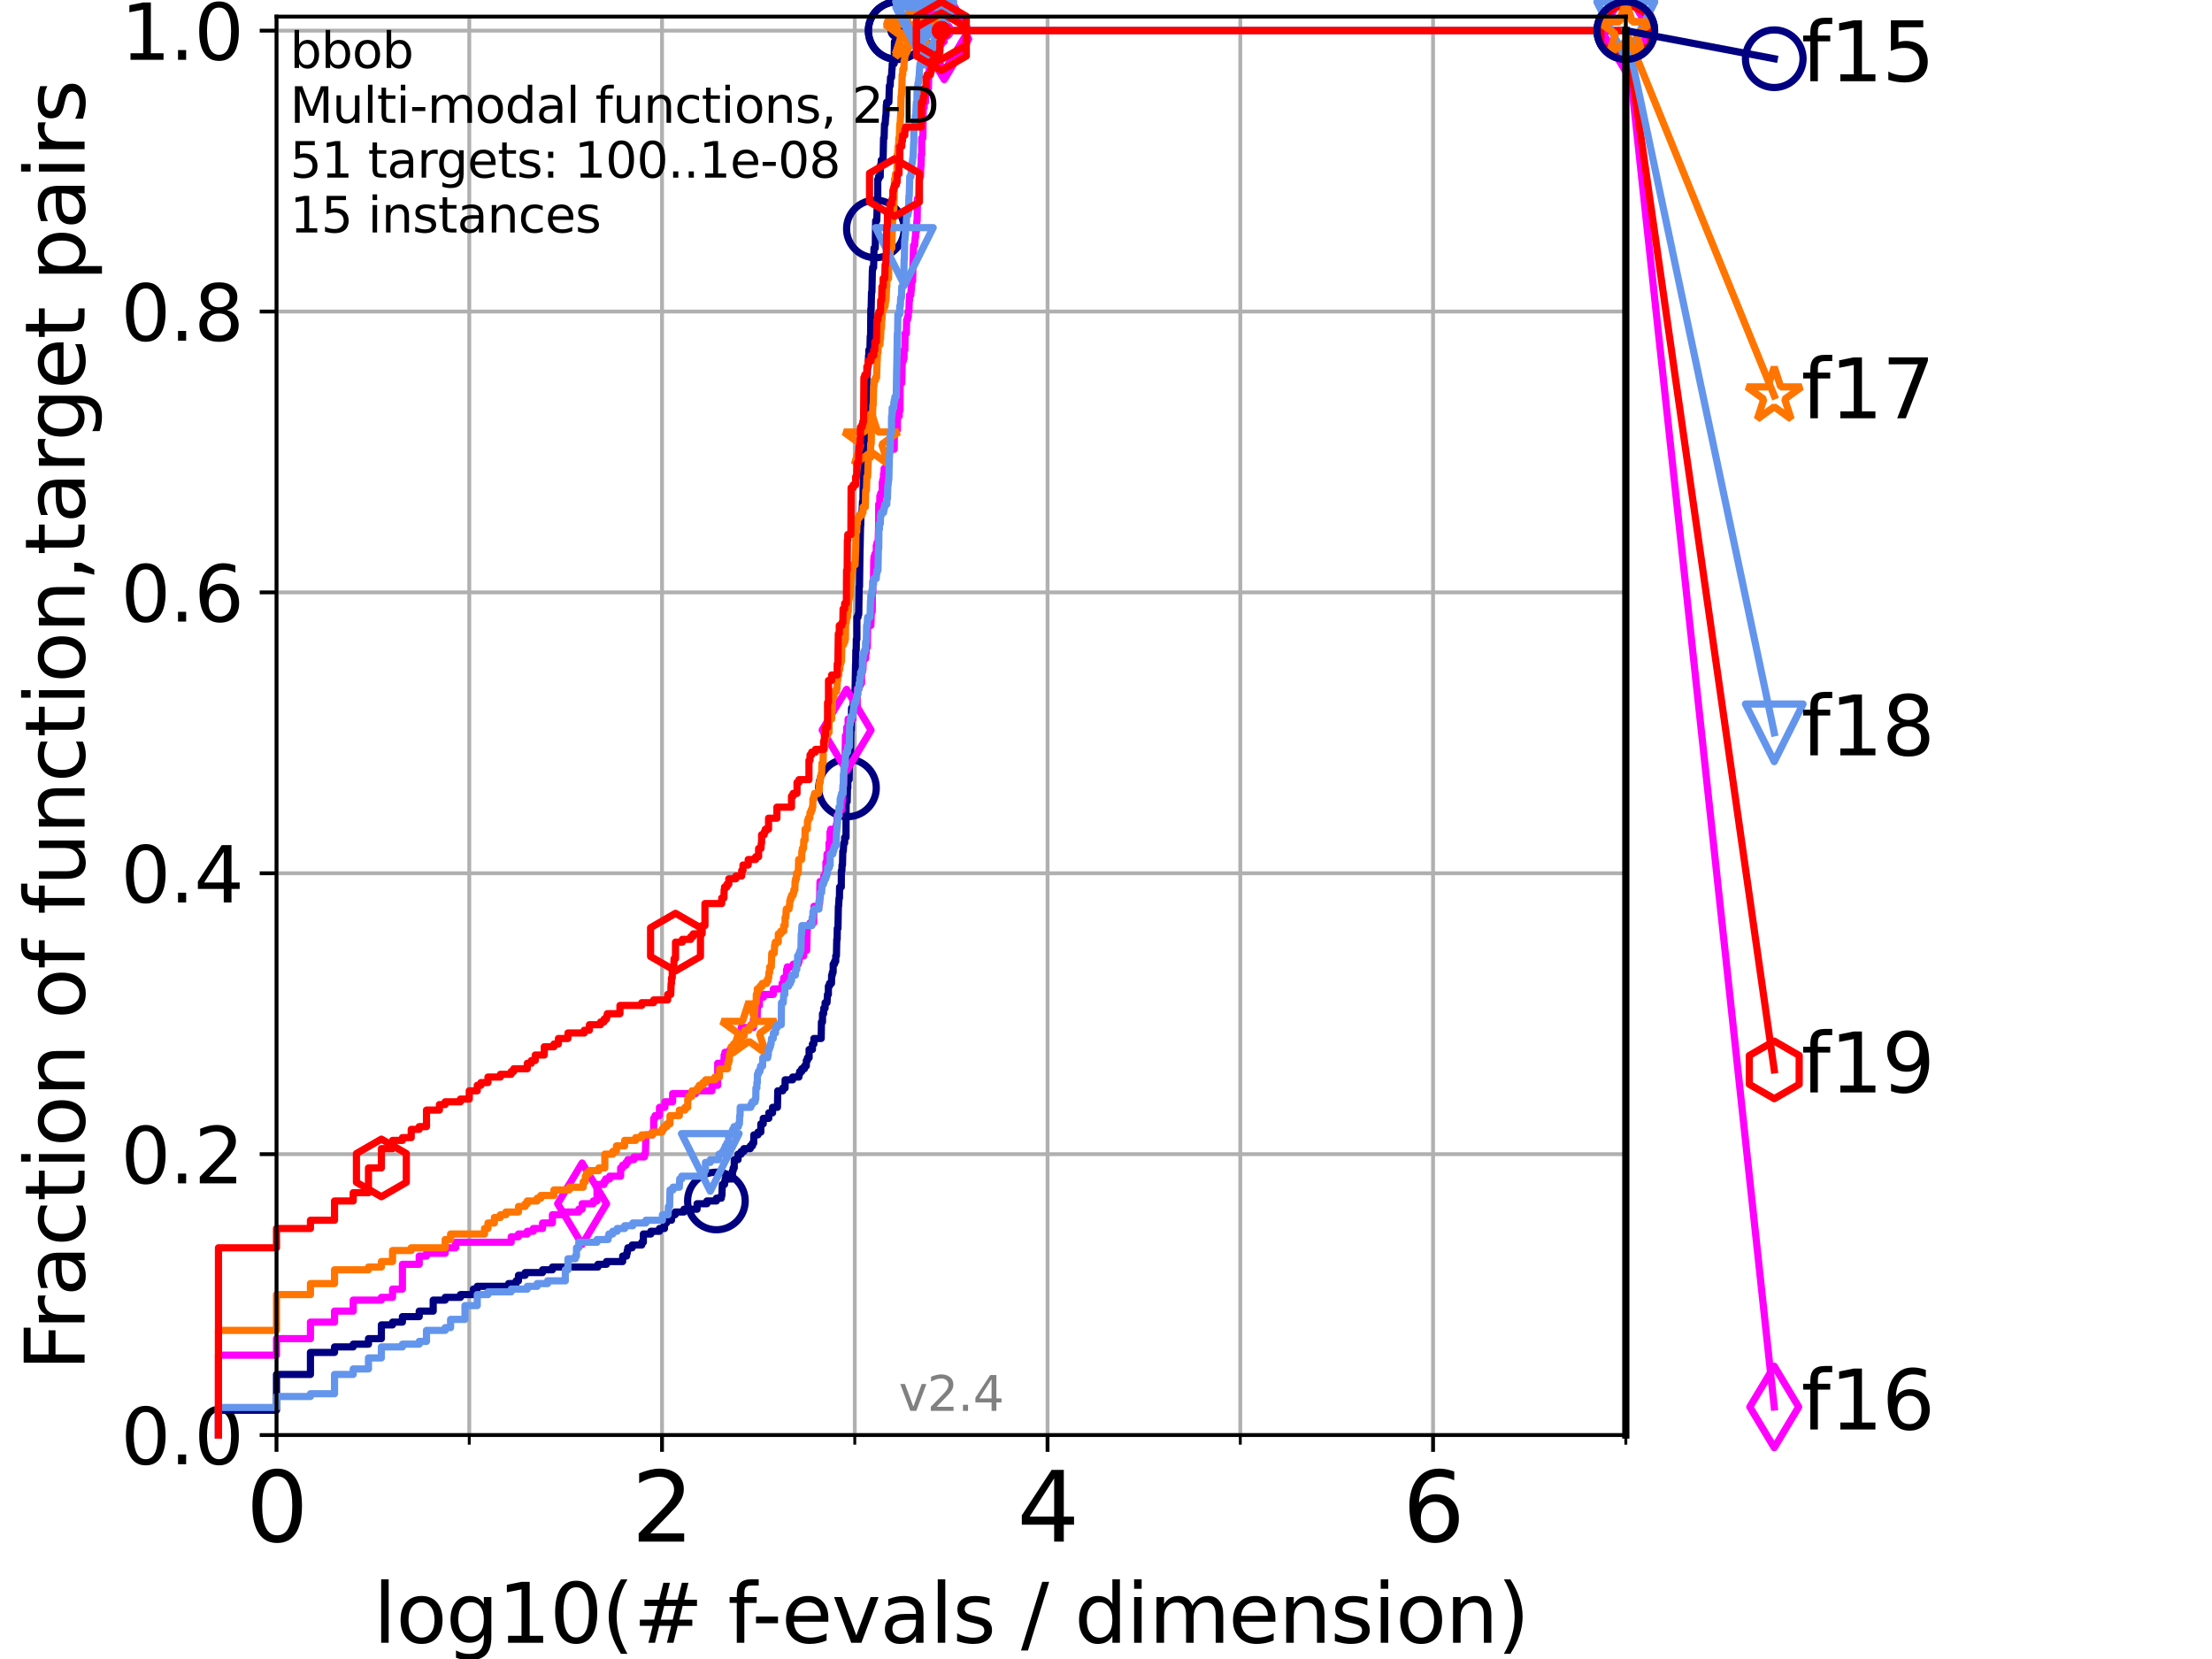 <?xml version="1.0" encoding="utf-8" standalone="no"?>
<!DOCTYPE svg PUBLIC "-//W3C//DTD SVG 1.1//EN"
  "http://www.w3.org/Graphics/SVG/1.1/DTD/svg11.dtd">
<svg height="345.6pt" version="1.1" viewBox="0 0 460.8 345.6" width="460.8pt" xmlns="http://www.w3.org/2000/svg" xmlns:xlink="http://www.w3.org/1999/xlink">
 <defs>
  <style type="text/css">*{stroke-linecap:butt;stroke-linejoin:round;}</style>
 </defs>
 <g id="figure_1">
  <g id="patch_1">
   <path d="M 0 345.6 
L 460.8 345.6 
L 460.8 0 
L 0 0 
z
" style="fill:#ffffff;"/>
  </g>
  <g id="axes_1">
   <g id="patch_2">
    <path d="M 57.6 298.944 
L 338.688 298.944 
L 338.688 3.456 
L 57.6 3.456 
z
" style="fill:#ffffff;"/>
   </g>
   <g id="matplotlib.axis_1">
    <g id="xtick_1">
     <g id="line2d_1">
      <path clip-path="url(#p4c1863364d)" d="M 57.6 298.944 
L 57.6 3.456 
" style="fill:none;stroke:#b0b0b0;stroke-linecap:square;stroke-width:0.8;"/>
     </g>
     <g id="line2d_2">
      <defs>
       <path d="M 0 0 
L 0 3.5 
" id="mbd7d16f21c" style="stroke:#000000;stroke-width:0.8;"/>
      </defs>
      <g>
       <use style="stroke:#000000;stroke-width:0.8;" x="57.6" xlink:href="#mbd7d16f21c" y="298.944"/>
      </g>
     </g>
     <g id="text_1">
      <!-- 0 -->
      <g transform="translate(51.237 321.141)scale(0.2 -0.2)">
       <defs>
        <path d="M 2034 4250 
Q 1547 4250 1301 3770 
Q 1056 3291 1056 2328 
Q 1056 1369 1301 889 
Q 1547 409 2034 409 
Q 2525 409 2770 889 
Q 3016 1369 3016 2328 
Q 3016 3291 2770 3770 
Q 2525 4250 2034 4250 
z
M 2034 4750 
Q 2819 4750 3233 4129 
Q 3647 3509 3647 2328 
Q 3647 1150 3233 529 
Q 2819 -91 2034 -91 
Q 1250 -91 836 529 
Q 422 1150 422 2328 
Q 422 3509 836 4129 
Q 1250 4750 2034 4750 
z
" id="DejaVuSans-30" transform="scale(0.016)"/>
       </defs>
       <use xlink:href="#DejaVuSans-30"/>
      </g>
     </g>
    </g>
    <g id="xtick_2">
     <g id="line2d_3">
      <path clip-path="url(#p4c1863364d)" d="M 137.911 298.944 
L 137.911 3.456 
" style="fill:none;stroke:#b0b0b0;stroke-linecap:square;stroke-width:0.8;"/>
     </g>
     <g id="line2d_4">
      <g>
       <use style="stroke:#000000;stroke-width:0.8;" x="137.911" xlink:href="#mbd7d16f21c" y="298.944"/>
      </g>
     </g>
     <g id="text_2">
      <!-- 2 -->
      <g transform="translate(131.548 321.141)scale(0.2 -0.2)">
       <defs>
        <path d="M 1228 531 
L 3431 531 
L 3431 0 
L 469 0 
L 469 531 
Q 828 903 1448 1529 
Q 2069 2156 2228 2338 
Q 2531 2678 2651 2914 
Q 2772 3150 2772 3378 
Q 2772 3750 2511 3984 
Q 2250 4219 1831 4219 
Q 1534 4219 1204 4116 
Q 875 4013 500 3803 
L 500 4441 
Q 881 4594 1212 4672 
Q 1544 4750 1819 4750 
Q 2544 4750 2975 4387 
Q 3406 4025 3406 3419 
Q 3406 3131 3298 2873 
Q 3191 2616 2906 2266 
Q 2828 2175 2409 1742 
Q 1991 1309 1228 531 
z
" id="DejaVuSans-32" transform="scale(0.016)"/>
       </defs>
       <use xlink:href="#DejaVuSans-32"/>
      </g>
     </g>
    </g>
    <g id="xtick_3">
     <g id="line2d_5">
      <path clip-path="url(#p4c1863364d)" d="M 218.222 298.944 
L 218.222 3.456 
" style="fill:none;stroke:#b0b0b0;stroke-linecap:square;stroke-width:0.8;"/>
     </g>
     <g id="line2d_6">
      <g>
       <use style="stroke:#000000;stroke-width:0.8;" x="218.222" xlink:href="#mbd7d16f21c" y="298.944"/>
      </g>
     </g>
     <g id="text_3">
      <!-- 4 -->
      <g transform="translate(211.859 321.141)scale(0.2 -0.2)">
       <defs>
        <path d="M 2419 4116 
L 825 1625 
L 2419 1625 
L 2419 4116 
z
M 2253 4666 
L 3047 4666 
L 3047 1625 
L 3713 1625 
L 3713 1100 
L 3047 1100 
L 3047 0 
L 2419 0 
L 2419 1100 
L 313 1100 
L 313 1709 
L 2253 4666 
z
" id="DejaVuSans-34" transform="scale(0.016)"/>
       </defs>
       <use xlink:href="#DejaVuSans-34"/>
      </g>
     </g>
    </g>
    <g id="xtick_4">
     <g id="line2d_7">
      <path clip-path="url(#p4c1863364d)" d="M 298.533 298.944 
L 298.533 3.456 
" style="fill:none;stroke:#b0b0b0;stroke-linecap:square;stroke-width:0.8;"/>
     </g>
     <g id="line2d_8">
      <g>
       <use style="stroke:#000000;stroke-width:0.8;" x="298.533" xlink:href="#mbd7d16f21c" y="298.944"/>
      </g>
     </g>
     <g id="text_4">
      <!-- 6 -->
      <g transform="translate(292.17 321.141)scale(0.2 -0.2)">
       <defs>
        <path d="M 2113 2584 
Q 1688 2584 1439 2293 
Q 1191 2003 1191 1497 
Q 1191 994 1439 701 
Q 1688 409 2113 409 
Q 2538 409 2786 701 
Q 3034 994 3034 1497 
Q 3034 2003 2786 2293 
Q 2538 2584 2113 2584 
z
M 3366 4563 
L 3366 3988 
Q 3128 4100 2886 4159 
Q 2644 4219 2406 4219 
Q 1781 4219 1451 3797 
Q 1122 3375 1075 2522 
Q 1259 2794 1537 2939 
Q 1816 3084 2150 3084 
Q 2853 3084 3261 2657 
Q 3669 2231 3669 1497 
Q 3669 778 3244 343 
Q 2819 -91 2113 -91 
Q 1303 -91 875 529 
Q 447 1150 447 2328 
Q 447 3434 972 4092 
Q 1497 4750 2381 4750 
Q 2619 4750 2861 4703 
Q 3103 4656 3366 4563 
z
" id="DejaVuSans-36" transform="scale(0.016)"/>
       </defs>
       <use xlink:href="#DejaVuSans-36"/>
      </g>
     </g>
    </g>
    <g id="xtick_5">
     <g id="line2d_9">
      <path clip-path="url(#p4c1863364d)" d="M 97.755 298.944 
L 97.755 3.456 
" style="fill:none;stroke:#b0b0b0;stroke-linecap:square;stroke-width:0.8;"/>
     </g>
     <g id="line2d_10">
      <defs>
       <path d="M 0 0 
L 0 2 
" id="m475206f087" style="stroke:#000000;stroke-width:0.6;"/>
      </defs>
      <g>
       <use style="stroke:#000000;stroke-width:0.6;" x="97.755" xlink:href="#m475206f087" y="298.944"/>
      </g>
     </g>
    </g>
    <g id="xtick_6">
     <g id="line2d_11">
      <path clip-path="url(#p4c1863364d)" d="M 178.066 298.944 
L 178.066 3.456 
" style="fill:none;stroke:#b0b0b0;stroke-linecap:square;stroke-width:0.8;"/>
     </g>
     <g id="line2d_12">
      <g>
       <use style="stroke:#000000;stroke-width:0.6;" x="178.066" xlink:href="#m475206f087" y="298.944"/>
      </g>
     </g>
    </g>
    <g id="xtick_7">
     <g id="line2d_13">
      <path clip-path="url(#p4c1863364d)" d="M 258.377 298.944 
L 258.377 3.456 
" style="fill:none;stroke:#b0b0b0;stroke-linecap:square;stroke-width:0.8;"/>
     </g>
     <g id="line2d_14">
      <g>
       <use style="stroke:#000000;stroke-width:0.6;" x="258.377" xlink:href="#m475206f087" y="298.944"/>
      </g>
     </g>
    </g>
    <g id="xtick_8">
     <g id="line2d_15">
      <path clip-path="url(#p4c1863364d)" d="M 338.688 298.944 
L 338.688 3.456 
" style="fill:none;stroke:#b0b0b0;stroke-linecap:square;stroke-width:0.8;"/>
     </g>
     <g id="line2d_16">
      <g>
       <use style="stroke:#000000;stroke-width:0.6;" x="338.688" xlink:href="#m475206f087" y="298.944"/>
      </g>
     </g>
    </g>
    <g id="text_5">
     <!-- log10(# f-evals / dimension) -->
     <g transform="translate(77.764 342.218)scale(0.17 -0.17)">
      <defs>
       <path d="M 603 4863 
L 1178 4863 
L 1178 0 
L 603 0 
L 603 4863 
z
" id="DejaVuSans-6c" transform="scale(0.016)"/>
       <path d="M 1959 3097 
Q 1497 3097 1228 2736 
Q 959 2375 959 1747 
Q 959 1119 1226 758 
Q 1494 397 1959 397 
Q 2419 397 2687 759 
Q 2956 1122 2956 1747 
Q 2956 2369 2687 2733 
Q 2419 3097 1959 3097 
z
M 1959 3584 
Q 2709 3584 3137 3096 
Q 3566 2609 3566 1747 
Q 3566 888 3137 398 
Q 2709 -91 1959 -91 
Q 1206 -91 779 398 
Q 353 888 353 1747 
Q 353 2609 779 3096 
Q 1206 3584 1959 3584 
z
" id="DejaVuSans-6f" transform="scale(0.016)"/>
       <path d="M 2906 1791 
Q 2906 2416 2648 2759 
Q 2391 3103 1925 3103 
Q 1463 3103 1205 2759 
Q 947 2416 947 1791 
Q 947 1169 1205 825 
Q 1463 481 1925 481 
Q 2391 481 2648 825 
Q 2906 1169 2906 1791 
z
M 3481 434 
Q 3481 -459 3084 -895 
Q 2688 -1331 1869 -1331 
Q 1566 -1331 1297 -1286 
Q 1028 -1241 775 -1147 
L 775 -588 
Q 1028 -725 1275 -790 
Q 1522 -856 1778 -856 
Q 2344 -856 2625 -561 
Q 2906 -266 2906 331 
L 2906 616 
Q 2728 306 2450 153 
Q 2172 0 1784 0 
Q 1141 0 747 490 
Q 353 981 353 1791 
Q 353 2603 747 3093 
Q 1141 3584 1784 3584 
Q 2172 3584 2450 3431 
Q 2728 3278 2906 2969 
L 2906 3500 
L 3481 3500 
L 3481 434 
z
" id="DejaVuSans-67" transform="scale(0.016)"/>
       <path d="M 794 531 
L 1825 531 
L 1825 4091 
L 703 3866 
L 703 4441 
L 1819 4666 
L 2450 4666 
L 2450 531 
L 3481 531 
L 3481 0 
L 794 0 
L 794 531 
z
" id="DejaVuSans-31" transform="scale(0.016)"/>
       <path d="M 1984 4856 
Q 1566 4138 1362 3434 
Q 1159 2731 1159 2009 
Q 1159 1288 1364 580 
Q 1569 -128 1984 -844 
L 1484 -844 
Q 1016 -109 783 600 
Q 550 1309 550 2009 
Q 550 2706 781 3412 
Q 1013 4119 1484 4856 
L 1984 4856 
z
" id="DejaVuSans-28" transform="scale(0.016)"/>
       <path d="M 3272 2816 
L 2363 2816 
L 2100 1772 
L 3016 1772 
L 3272 2816 
z
M 2803 4594 
L 2478 3297 
L 3391 3297 
L 3719 4594 
L 4219 4594 
L 3897 3297 
L 4872 3297 
L 4872 2816 
L 3775 2816 
L 3519 1772 
L 4513 1772 
L 4513 1294 
L 3397 1294 
L 3072 0 
L 2572 0 
L 2894 1294 
L 1978 1294 
L 1656 0 
L 1153 0 
L 1478 1294 
L 494 1294 
L 494 1772 
L 1594 1772 
L 1856 2816 
L 850 2816 
L 850 3297 
L 1978 3297 
L 2297 4594 
L 2803 4594 
z
" id="DejaVuSans-23" transform="scale(0.016)"/>
       <path id="DejaVuSans-20" transform="scale(0.016)"/>
       <path d="M 2375 4863 
L 2375 4384 
L 1825 4384 
Q 1516 4384 1395 4259 
Q 1275 4134 1275 3809 
L 1275 3500 
L 2222 3500 
L 2222 3053 
L 1275 3053 
L 1275 0 
L 697 0 
L 697 3053 
L 147 3053 
L 147 3500 
L 697 3500 
L 697 3744 
Q 697 4328 969 4595 
Q 1241 4863 1831 4863 
L 2375 4863 
z
" id="DejaVuSans-66" transform="scale(0.016)"/>
       <path d="M 313 2009 
L 1997 2009 
L 1997 1497 
L 313 1497 
L 313 2009 
z
" id="DejaVuSans-2d" transform="scale(0.016)"/>
       <path d="M 3597 1894 
L 3597 1613 
L 953 1613 
Q 991 1019 1311 708 
Q 1631 397 2203 397 
Q 2534 397 2845 478 
Q 3156 559 3463 722 
L 3463 178 
Q 3153 47 2828 -22 
Q 2503 -91 2169 -91 
Q 1331 -91 842 396 
Q 353 884 353 1716 
Q 353 2575 817 3079 
Q 1281 3584 2069 3584 
Q 2775 3584 3186 3129 
Q 3597 2675 3597 1894 
z
M 3022 2063 
Q 3016 2534 2758 2815 
Q 2500 3097 2075 3097 
Q 1594 3097 1305 2825 
Q 1016 2553 972 2059 
L 3022 2063 
z
" id="DejaVuSans-65" transform="scale(0.016)"/>
       <path d="M 191 3500 
L 800 3500 
L 1894 563 
L 2988 3500 
L 3597 3500 
L 2284 0 
L 1503 0 
L 191 3500 
z
" id="DejaVuSans-76" transform="scale(0.016)"/>
       <path d="M 2194 1759 
Q 1497 1759 1228 1600 
Q 959 1441 959 1056 
Q 959 750 1161 570 
Q 1363 391 1709 391 
Q 2188 391 2477 730 
Q 2766 1069 2766 1631 
L 2766 1759 
L 2194 1759 
z
M 3341 1997 
L 3341 0 
L 2766 0 
L 2766 531 
Q 2569 213 2275 61 
Q 1981 -91 1556 -91 
Q 1019 -91 701 211 
Q 384 513 384 1019 
Q 384 1609 779 1909 
Q 1175 2209 1959 2209 
L 2766 2209 
L 2766 2266 
Q 2766 2663 2505 2880 
Q 2244 3097 1772 3097 
Q 1472 3097 1187 3025 
Q 903 2953 641 2809 
L 641 3341 
Q 956 3463 1253 3523 
Q 1550 3584 1831 3584 
Q 2591 3584 2966 3190 
Q 3341 2797 3341 1997 
z
" id="DejaVuSans-61" transform="scale(0.016)"/>
       <path d="M 2834 3397 
L 2834 2853 
Q 2591 2978 2328 3040 
Q 2066 3103 1784 3103 
Q 1356 3103 1142 2972 
Q 928 2841 928 2578 
Q 928 2378 1081 2264 
Q 1234 2150 1697 2047 
L 1894 2003 
Q 2506 1872 2764 1633 
Q 3022 1394 3022 966 
Q 3022 478 2636 193 
Q 2250 -91 1575 -91 
Q 1294 -91 989 -36 
Q 684 19 347 128 
L 347 722 
Q 666 556 975 473 
Q 1284 391 1588 391 
Q 1994 391 2212 530 
Q 2431 669 2431 922 
Q 2431 1156 2273 1281 
Q 2116 1406 1581 1522 
L 1381 1569 
Q 847 1681 609 1914 
Q 372 2147 372 2553 
Q 372 3047 722 3315 
Q 1072 3584 1716 3584 
Q 2034 3584 2315 3537 
Q 2597 3491 2834 3397 
z
" id="DejaVuSans-73" transform="scale(0.016)"/>
       <path d="M 1625 4666 
L 2156 4666 
L 531 -594 
L 0 -594 
L 1625 4666 
z
" id="DejaVuSans-2f" transform="scale(0.016)"/>
       <path d="M 2906 2969 
L 2906 4863 
L 3481 4863 
L 3481 0 
L 2906 0 
L 2906 525 
Q 2725 213 2448 61 
Q 2172 -91 1784 -91 
Q 1150 -91 751 415 
Q 353 922 353 1747 
Q 353 2572 751 3078 
Q 1150 3584 1784 3584 
Q 2172 3584 2448 3432 
Q 2725 3281 2906 2969 
z
M 947 1747 
Q 947 1113 1208 752 
Q 1469 391 1925 391 
Q 2381 391 2643 752 
Q 2906 1113 2906 1747 
Q 2906 2381 2643 2742 
Q 2381 3103 1925 3103 
Q 1469 3103 1208 2742 
Q 947 2381 947 1747 
z
" id="DejaVuSans-64" transform="scale(0.016)"/>
       <path d="M 603 3500 
L 1178 3500 
L 1178 0 
L 603 0 
L 603 3500 
z
M 603 4863 
L 1178 4863 
L 1178 4134 
L 603 4134 
L 603 4863 
z
" id="DejaVuSans-69" transform="scale(0.016)"/>
       <path d="M 3328 2828 
Q 3544 3216 3844 3400 
Q 4144 3584 4550 3584 
Q 5097 3584 5394 3201 
Q 5691 2819 5691 2113 
L 5691 0 
L 5113 0 
L 5113 2094 
Q 5113 2597 4934 2840 
Q 4756 3084 4391 3084 
Q 3944 3084 3684 2787 
Q 3425 2491 3425 1978 
L 3425 0 
L 2847 0 
L 2847 2094 
Q 2847 2600 2669 2842 
Q 2491 3084 2119 3084 
Q 1678 3084 1418 2786 
Q 1159 2488 1159 1978 
L 1159 0 
L 581 0 
L 581 3500 
L 1159 3500 
L 1159 2956 
Q 1356 3278 1631 3431 
Q 1906 3584 2284 3584 
Q 2666 3584 2933 3390 
Q 3200 3197 3328 2828 
z
" id="DejaVuSans-6d" transform="scale(0.016)"/>
       <path d="M 3513 2113 
L 3513 0 
L 2938 0 
L 2938 2094 
Q 2938 2591 2744 2837 
Q 2550 3084 2163 3084 
Q 1697 3084 1428 2787 
Q 1159 2491 1159 1978 
L 1159 0 
L 581 0 
L 581 3500 
L 1159 3500 
L 1159 2956 
Q 1366 3272 1645 3428 
Q 1925 3584 2291 3584 
Q 2894 3584 3203 3211 
Q 3513 2838 3513 2113 
z
" id="DejaVuSans-6e" transform="scale(0.016)"/>
       <path d="M 513 4856 
L 1013 4856 
Q 1481 4119 1714 3412 
Q 1947 2706 1947 2009 
Q 1947 1309 1714 600 
Q 1481 -109 1013 -844 
L 513 -844 
Q 928 -128 1133 580 
Q 1338 1288 1338 2009 
Q 1338 2731 1133 3434 
Q 928 4138 513 4856 
z
" id="DejaVuSans-29" transform="scale(0.016)"/>
      </defs>
      <use xlink:href="#DejaVuSans-6c"/>
      <use x="27.783" xlink:href="#DejaVuSans-6f"/>
      <use x="88.965" xlink:href="#DejaVuSans-67"/>
      <use x="152.441" xlink:href="#DejaVuSans-31"/>
      <use x="216.064" xlink:href="#DejaVuSans-30"/>
      <use x="279.688" xlink:href="#DejaVuSans-28"/>
      <use x="318.701" xlink:href="#DejaVuSans-23"/>
      <use x="402.49" xlink:href="#DejaVuSans-20"/>
      <use x="434.277" xlink:href="#DejaVuSans-66"/>
      <use x="463.982" xlink:href="#DejaVuSans-2d"/>
      <use x="500.066" xlink:href="#DejaVuSans-65"/>
      <use x="561.59" xlink:href="#DejaVuSans-76"/>
      <use x="620.77" xlink:href="#DejaVuSans-61"/>
      <use x="682.049" xlink:href="#DejaVuSans-6c"/>
      <use x="709.832" xlink:href="#DejaVuSans-73"/>
      <use x="761.932" xlink:href="#DejaVuSans-20"/>
      <use x="793.719" xlink:href="#DejaVuSans-2f"/>
      <use x="827.41" xlink:href="#DejaVuSans-20"/>
      <use x="859.197" xlink:href="#DejaVuSans-64"/>
      <use x="922.674" xlink:href="#DejaVuSans-69"/>
      <use x="950.457" xlink:href="#DejaVuSans-6d"/>
      <use x="1047.869" xlink:href="#DejaVuSans-65"/>
      <use x="1109.393" xlink:href="#DejaVuSans-6e"/>
      <use x="1172.771" xlink:href="#DejaVuSans-73"/>
      <use x="1224.871" xlink:href="#DejaVuSans-69"/>
      <use x="1252.654" xlink:href="#DejaVuSans-6f"/>
      <use x="1313.836" xlink:href="#DejaVuSans-6e"/>
      <use x="1377.215" xlink:href="#DejaVuSans-29"/>
     </g>
    </g>
   </g>
   <g id="matplotlib.axis_2">
    <g id="ytick_1">
     <g id="line2d_17">
      <path clip-path="url(#p4c1863364d)" d="M 57.6 298.944 
L 338.688 298.944 
" style="fill:none;stroke:#b0b0b0;stroke-linecap:square;stroke-width:0.8;"/>
     </g>
     <g id="line2d_18">
      <defs>
       <path d="M 0 0 
L -3.5 0 
" id="ma6a79d3938" style="stroke:#000000;stroke-width:0.8;"/>
      </defs>
      <g>
       <use style="stroke:#000000;stroke-width:0.8;" x="57.6" xlink:href="#ma6a79d3938" y="298.944"/>
      </g>
     </g>
     <g id="text_6">
      <!-- 0.0 -->
      <g transform="translate(25.155 305.023)scale(0.16 -0.16)">
       <defs>
        <path d="M 684 794 
L 1344 794 
L 1344 0 
L 684 0 
L 684 794 
z
" id="DejaVuSans-2e" transform="scale(0.016)"/>
       </defs>
       <use xlink:href="#DejaVuSans-30"/>
       <use x="63.623" xlink:href="#DejaVuSans-2e"/>
       <use x="95.41" xlink:href="#DejaVuSans-30"/>
      </g>
     </g>
    </g>
    <g id="ytick_2">
     <g id="line2d_19">
      <path clip-path="url(#p4c1863364d)" d="M 57.6 240.432 
L 338.688 240.432 
" style="fill:none;stroke:#b0b0b0;stroke-linecap:square;stroke-width:0.8;"/>
     </g>
     <g id="line2d_20">
      <g>
       <use style="stroke:#000000;stroke-width:0.8;" x="57.6" xlink:href="#ma6a79d3938" y="240.432"/>
      </g>
     </g>
     <g id="text_7">
      <!-- 0.2 -->
      <g transform="translate(25.155 246.51)scale(0.16 -0.16)">
       <use xlink:href="#DejaVuSans-30"/>
       <use x="63.623" xlink:href="#DejaVuSans-2e"/>
       <use x="95.41" xlink:href="#DejaVuSans-32"/>
      </g>
     </g>
    </g>
    <g id="ytick_3">
     <g id="line2d_21">
      <path clip-path="url(#p4c1863364d)" d="M 57.6 181.919 
L 338.688 181.919 
" style="fill:none;stroke:#b0b0b0;stroke-linecap:square;stroke-width:0.8;"/>
     </g>
     <g id="line2d_22">
      <g>
       <use style="stroke:#000000;stroke-width:0.8;" x="57.6" xlink:href="#ma6a79d3938" y="181.919"/>
      </g>
     </g>
     <g id="text_8">
      <!-- 0.4 -->
      <g transform="translate(25.155 187.998)scale(0.16 -0.16)">
       <use xlink:href="#DejaVuSans-30"/>
       <use x="63.623" xlink:href="#DejaVuSans-2e"/>
       <use x="95.41" xlink:href="#DejaVuSans-34"/>
      </g>
     </g>
    </g>
    <g id="ytick_4">
     <g id="line2d_23">
      <path clip-path="url(#p4c1863364d)" d="M 57.6 123.407 
L 338.688 123.407 
" style="fill:none;stroke:#b0b0b0;stroke-linecap:square;stroke-width:0.8;"/>
     </g>
     <g id="line2d_24">
      <g>
       <use style="stroke:#000000;stroke-width:0.8;" x="57.6" xlink:href="#ma6a79d3938" y="123.407"/>
      </g>
     </g>
     <g id="text_9">
      <!-- 0.6 -->
      <g transform="translate(25.155 129.485)scale(0.16 -0.16)">
       <use xlink:href="#DejaVuSans-30"/>
       <use x="63.623" xlink:href="#DejaVuSans-2e"/>
       <use x="95.41" xlink:href="#DejaVuSans-36"/>
      </g>
     </g>
    </g>
    <g id="ytick_5">
     <g id="line2d_25">
      <path clip-path="url(#p4c1863364d)" d="M 57.6 64.894 
L 338.688 64.894 
" style="fill:none;stroke:#b0b0b0;stroke-linecap:square;stroke-width:0.8;"/>
     </g>
     <g id="line2d_26">
      <g>
       <use style="stroke:#000000;stroke-width:0.8;" x="57.6" xlink:href="#ma6a79d3938" y="64.894"/>
      </g>
     </g>
     <g id="text_10">
      <!-- 0.8 -->
      <g transform="translate(25.155 70.973)scale(0.16 -0.16)">
       <defs>
        <path d="M 2034 2216 
Q 1584 2216 1326 1975 
Q 1069 1734 1069 1313 
Q 1069 891 1326 650 
Q 1584 409 2034 409 
Q 2484 409 2743 651 
Q 3003 894 3003 1313 
Q 3003 1734 2745 1975 
Q 2488 2216 2034 2216 
z
M 1403 2484 
Q 997 2584 770 2862 
Q 544 3141 544 3541 
Q 544 4100 942 4425 
Q 1341 4750 2034 4750 
Q 2731 4750 3128 4425 
Q 3525 4100 3525 3541 
Q 3525 3141 3298 2862 
Q 3072 2584 2669 2484 
Q 3125 2378 3379 2068 
Q 3634 1759 3634 1313 
Q 3634 634 3220 271 
Q 2806 -91 2034 -91 
Q 1263 -91 848 271 
Q 434 634 434 1313 
Q 434 1759 690 2068 
Q 947 2378 1403 2484 
z
M 1172 3481 
Q 1172 3119 1398 2916 
Q 1625 2713 2034 2713 
Q 2441 2713 2670 2916 
Q 2900 3119 2900 3481 
Q 2900 3844 2670 4047 
Q 2441 4250 2034 4250 
Q 1625 4250 1398 4047 
Q 1172 3844 1172 3481 
z
" id="DejaVuSans-38" transform="scale(0.016)"/>
       </defs>
       <use xlink:href="#DejaVuSans-30"/>
       <use x="63.623" xlink:href="#DejaVuSans-2e"/>
       <use x="95.41" xlink:href="#DejaVuSans-38"/>
      </g>
     </g>
    </g>
    <g id="ytick_6">
     <g id="line2d_27">
      <path clip-path="url(#p4c1863364d)" d="M 57.6 6.382 
L 338.688 6.382 
" style="fill:none;stroke:#b0b0b0;stroke-linecap:square;stroke-width:0.8;"/>
     </g>
     <g id="line2d_28">
      <g>
       <use style="stroke:#000000;stroke-width:0.8;" x="57.6" xlink:href="#ma6a79d3938" y="6.382"/>
      </g>
     </g>
     <g id="text_11">
      <!-- 1.0 -->
      <g transform="translate(25.155 12.46)scale(0.16 -0.16)">
       <use xlink:href="#DejaVuSans-31"/>
       <use x="63.623" xlink:href="#DejaVuSans-2e"/>
       <use x="95.41" xlink:href="#DejaVuSans-30"/>
      </g>
     </g>
    </g>
    <g id="text_12">
     <!-- Fraction of function,target pairs -->
     <g transform="translate(17.62 285.585)rotate(-90)scale(0.17 -0.17)">
      <defs>
       <path d="M 628 4666 
L 3309 4666 
L 3309 4134 
L 1259 4134 
L 1259 2759 
L 3109 2759 
L 3109 2228 
L 1259 2228 
L 1259 0 
L 628 0 
L 628 4666 
z
" id="DejaVuSans-46" transform="scale(0.016)"/>
       <path d="M 2631 2963 
Q 2534 3019 2420 3045 
Q 2306 3072 2169 3072 
Q 1681 3072 1420 2755 
Q 1159 2438 1159 1844 
L 1159 0 
L 581 0 
L 581 3500 
L 1159 3500 
L 1159 2956 
Q 1341 3275 1631 3429 
Q 1922 3584 2338 3584 
Q 2397 3584 2469 3576 
Q 2541 3569 2628 3553 
L 2631 2963 
z
" id="DejaVuSans-72" transform="scale(0.016)"/>
       <path d="M 3122 3366 
L 3122 2828 
Q 2878 2963 2633 3030 
Q 2388 3097 2138 3097 
Q 1578 3097 1268 2742 
Q 959 2388 959 1747 
Q 959 1106 1268 751 
Q 1578 397 2138 397 
Q 2388 397 2633 464 
Q 2878 531 3122 666 
L 3122 134 
Q 2881 22 2623 -34 
Q 2366 -91 2075 -91 
Q 1284 -91 818 406 
Q 353 903 353 1747 
Q 353 2603 823 3093 
Q 1294 3584 2113 3584 
Q 2378 3584 2631 3529 
Q 2884 3475 3122 3366 
z
" id="DejaVuSans-63" transform="scale(0.016)"/>
       <path d="M 1172 4494 
L 1172 3500 
L 2356 3500 
L 2356 3053 
L 1172 3053 
L 1172 1153 
Q 1172 725 1289 603 
Q 1406 481 1766 481 
L 2356 481 
L 2356 0 
L 1766 0 
Q 1100 0 847 248 
Q 594 497 594 1153 
L 594 3053 
L 172 3053 
L 172 3500 
L 594 3500 
L 594 4494 
L 1172 4494 
z
" id="DejaVuSans-74" transform="scale(0.016)"/>
       <path d="M 544 1381 
L 544 3500 
L 1119 3500 
L 1119 1403 
Q 1119 906 1312 657 
Q 1506 409 1894 409 
Q 2359 409 2629 706 
Q 2900 1003 2900 1516 
L 2900 3500 
L 3475 3500 
L 3475 0 
L 2900 0 
L 2900 538 
Q 2691 219 2414 64 
Q 2138 -91 1772 -91 
Q 1169 -91 856 284 
Q 544 659 544 1381 
z
M 1991 3584 
L 1991 3584 
z
" id="DejaVuSans-75" transform="scale(0.016)"/>
       <path d="M 750 794 
L 1409 794 
L 1409 256 
L 897 -744 
L 494 -744 
L 750 256 
L 750 794 
z
" id="DejaVuSans-2c" transform="scale(0.016)"/>
       <path d="M 1159 525 
L 1159 -1331 
L 581 -1331 
L 581 3500 
L 1159 3500 
L 1159 2969 
Q 1341 3281 1617 3432 
Q 1894 3584 2278 3584 
Q 2916 3584 3314 3078 
Q 3713 2572 3713 1747 
Q 3713 922 3314 415 
Q 2916 -91 2278 -91 
Q 1894 -91 1617 61 
Q 1341 213 1159 525 
z
M 3116 1747 
Q 3116 2381 2855 2742 
Q 2594 3103 2138 3103 
Q 1681 3103 1420 2742 
Q 1159 2381 1159 1747 
Q 1159 1113 1420 752 
Q 1681 391 2138 391 
Q 2594 391 2855 752 
Q 3116 1113 3116 1747 
z
" id="DejaVuSans-70" transform="scale(0.016)"/>
      </defs>
      <use xlink:href="#DejaVuSans-46"/>
      <use x="50.27" xlink:href="#DejaVuSans-72"/>
      <use x="91.383" xlink:href="#DejaVuSans-61"/>
      <use x="152.662" xlink:href="#DejaVuSans-63"/>
      <use x="207.643" xlink:href="#DejaVuSans-74"/>
      <use x="246.852" xlink:href="#DejaVuSans-69"/>
      <use x="274.635" xlink:href="#DejaVuSans-6f"/>
      <use x="335.816" xlink:href="#DejaVuSans-6e"/>
      <use x="399.195" xlink:href="#DejaVuSans-20"/>
      <use x="430.982" xlink:href="#DejaVuSans-6f"/>
      <use x="492.164" xlink:href="#DejaVuSans-66"/>
      <use x="527.369" xlink:href="#DejaVuSans-20"/>
      <use x="559.156" xlink:href="#DejaVuSans-66"/>
      <use x="594.361" xlink:href="#DejaVuSans-75"/>
      <use x="657.74" xlink:href="#DejaVuSans-6e"/>
      <use x="721.119" xlink:href="#DejaVuSans-63"/>
      <use x="776.1" xlink:href="#DejaVuSans-74"/>
      <use x="815.309" xlink:href="#DejaVuSans-69"/>
      <use x="843.092" xlink:href="#DejaVuSans-6f"/>
      <use x="904.273" xlink:href="#DejaVuSans-6e"/>
      <use x="967.652" xlink:href="#DejaVuSans-2c"/>
      <use x="999.439" xlink:href="#DejaVuSans-74"/>
      <use x="1038.648" xlink:href="#DejaVuSans-61"/>
      <use x="1099.928" xlink:href="#DejaVuSans-72"/>
      <use x="1139.291" xlink:href="#DejaVuSans-67"/>
      <use x="1202.768" xlink:href="#DejaVuSans-65"/>
      <use x="1264.291" xlink:href="#DejaVuSans-74"/>
      <use x="1303.5" xlink:href="#DejaVuSans-20"/>
      <use x="1335.287" xlink:href="#DejaVuSans-70"/>
      <use x="1398.764" xlink:href="#DejaVuSans-61"/>
      <use x="1460.043" xlink:href="#DejaVuSans-69"/>
      <use x="1487.826" xlink:href="#DejaVuSans-72"/>
      <use x="1528.939" xlink:href="#DejaVuSans-73"/>
     </g>
    </g>
   </g>
   <g id="line2d_29">
    <defs>
     <path d="M 0 1.5 
C 0.398 1.5 0.779 1.342 1.061 1.061 
C 1.342 0.779 1.5 0.398 1.5 0 
C 1.5 -0.398 1.342 -0.779 1.061 -1.061 
C 0.779 -1.342 0.398 -1.5 0 -1.5 
C -0.398 -1.5 -0.779 -1.342 -1.061 -1.061 
C -1.342 -0.779 -1.5 -0.398 -1.5 0 
C -1.5 0.398 -1.342 0.779 -1.061 1.061 
C -0.779 1.342 -0.398 1.5 0 1.5 
z
" id="m7cada762c4" style="stroke:#000080;"/>
    </defs>
    <g>
     <use style="fill:#000080;stroke:#000080;" x="186.894" xlink:href="#m7cada762c4" y="6.382"/>
     <use style="fill:#000080;stroke:#000080;" x="186.894" xlink:href="#m7cada762c4" y="6.382"/>
    </g>
   </g>
   <g id="line2d_30">
    <path d="M 45.512 298.944 
L 45.512 293.781 
L 57.6 293.781 
L 57.6 286.324 
L 64.671 286.324 
L 64.671 281.734 
L 69.688 281.734 
L 69.688 280.587 
L 73.579 280.587 
L 73.579 280.013 
L 76.759 280.013 
L 76.759 278.866 
L 79.447 278.866 
L 79.447 275.998 
L 81.776 275.998 
L 81.776 275.424 
L 83.83 275.424 
L 83.83 274.277 
L 87.33 274.277 
L 87.33 273.13 
L 90.243 273.13 
L 90.243 270.835 
L 92.738 270.835 
L 92.738 270.261 
L 95.918 270.261 
L 95.918 269.688 
L 98.606 269.688 
L 98.606 268.54 
L 99.418 268.54 
L 99.418 267.967 
L 105.952 267.967 
L 105.952 267.393 
L 107.515 267.393 
L 107.515 266.82 
L 108.006 266.82 
L 108.006 265.672 
L 109.402 265.672 
L 109.402 265.099 
L 113.023 265.099 
L 113.023 264.525 
L 115.077 264.525 
L 115.077 263.951 
L 124.557 263.951 
L 124.557 263.378 
L 126.338 263.378 
L 126.338 262.804 
L 129.714 262.804 
L 129.714 261.657 
L 130.532 261.657 
L 130.532 261.083 
L 130.665 261.083 
L 130.665 260.509 
L 130.796 260.509 
L 130.796 259.936 
L 131.691 259.936 
L 131.691 259.362 
L 133.689 259.362 
L 133.689 258.788 
L 134.019 258.788 
L 134.019 257.067 
L 135.582 257.067 
L 135.582 256.494 
L 137.38 256.494 
L 137.38 255.92 
L 138.426 255.92 
L 138.426 254.773 
L 138.845 254.773 
L 138.845 254.199 
L 139.887 254.199 
L 139.965 253.052 
L 140.649 253.052 
L 140.649 252.478 
L 142.486 252.478 
L 142.486 251.905 
L 145.213 251.905 
L 145.213 250.757 
L 147.267 250.757 
L 147.267 250.184 
L 149.241 250.184 
L 149.241 249.61 
L 150.258 249.61 
L 150.258 249.036 
L 150.387 249.036 
L 150.472 246.742 
L 150.933 246.742 
L 150.933 246.168 
L 151.056 246.168 
L 151.056 245.594 
L 152.587 245.594 
L 152.587 243.873 
L 152.737 243.873 
L 152.737 243.3 
L 152.959 243.3 
L 152.959 241.579 
L 153.75 241.579 
L 153.75 240.432 
L 154.406 240.432 
L 154.406 239.858 
L 154.972 239.858 
L 154.972 239.284 
L 156.297 239.284 
L 156.297 238.711 
L 156.747 238.711 
L 156.747 238.137 
L 157.012 238.137 
L 157.041 236.416 
L 157.893 236.416 
L 157.893 235.842 
L 158.493 235.842 
L 158.493 234.121 
L 158.994 234.121 
L 158.994 232.974 
L 160.152 232.974 
L 160.152 231.827 
L 160.938 231.827 
L 160.938 230.679 
L 161.956 230.679 
L 162.021 227.238 
L 163.062 227.238 
L 163.062 226.664 
L 163.55 226.664 
L 163.55 224.943 
L 165.12 224.943 
L 165.12 224.369 
L 166.426 224.369 
L 166.426 223.796 
L 166.578 223.796 
L 166.578 223.222 
L 167.011 223.222 
L 167.011 222.648 
L 167.577 222.648 
L 167.577 222.075 
L 167.97 222.075 
L 167.97 220.927 
L 168.202 220.927 
L 168.202 220.354 
L 168.552 220.354 
L 168.552 218.633 
L 169.245 218.633 
L 169.245 217.485 
L 169.546 217.485 
L 169.546 216.338 
L 171.069 216.338 
L 171.121 212.896 
L 171.341 212.896 
L 171.341 211.175 
L 171.57 211.175 
L 171.595 210.028 
L 171.883 210.028 
L 171.883 208.881 
L 172.277 208.881 
L 172.386 207.16 
L 172.566 207.16 
L 172.566 205.439 
L 172.792 205.439 
L 172.792 204.865 
L 173.211 204.865 
L 173.246 203.144 
L 173.383 203.144 
L 173.383 202.571 
L 173.554 202.571 
L 173.565 200.85 
L 173.845 200.85 
L 173.845 200.276 
L 174.098 200.276 
L 174.098 199.129 
L 174.24 199.129 
L 174.316 195.687 
L 174.391 195.687 
L 174.424 193.392 
L 174.563 193.392 
L 174.648 188.803 
L 174.69 188.803 
L 174.796 187.082 
L 174.869 187.082 
L 174.901 184.787 
L 175.253 184.787 
L 175.273 181.345 
L 175.385 181.345 
L 175.416 180.198 
L 175.507 180.198 
L 175.567 177.33 
L 175.668 177.33 
L 175.777 175.609 
L 175.955 175.609 
L 175.955 174.462 
L 176.239 174.462 
L 176.268 167.004 
L 176.479 167.004 
L 176.546 164.136 
L 176.622 164.136 
L 176.622 162.415 
L 176.894 162.415 
L 176.959 157.826 
L 177.181 157.826 
L 177.245 152.089 
L 177.327 152.089 
L 177.4 147.5 
L 177.696 147.5 
L 177.785 145.779 
L 177.935 145.779 
L 177.979 144.058 
L 178.127 144.058 
L 178.231 138.322 
L 178.257 138.322 
L 178.292 135.453 
L 178.369 135.453 
L 178.395 133.159 
L 178.505 133.159 
L 178.505 128.569 
L 178.742 128.569 
L 178.742 127.996 
L 178.892 127.996 
L 178.983 122.259 
L 179.05 122.259 
L 179.156 114.228 
L 179.173 114.228 
L 179.262 109.639 
L 179.287 109.639 
L 179.36 107.344 
L 179.441 107.344 
L 179.441 106.771 
L 179.585 106.771 
L 179.681 104.476 
L 179.768 104.476 
L 179.831 99.313 
L 179.886 99.313 
L 179.972 97.592 
L 180.004 97.592 
L 180.066 95.871 
L 180.159 95.871 
L 180.229 93.003 
L 180.305 93.003 
L 180.336 90.708 
L 180.511 90.708 
L 180.594 78.088 
L 180.67 78.088 
L 180.722 76.367 
L 180.849 76.367 
L 180.938 74.073 
L 180.997 74.073 
L 180.997 72.925 
L 181.217 72.925 
L 181.289 70.057 
L 181.362 70.057 
L 181.412 64.32 
L 181.477 64.32 
L 181.556 60.879 
L 181.634 60.879 
L 181.733 56.289 
L 181.782 56.289 
L 181.782 55.716 
L 181.993 55.716 
L 182.069 51.7 
L 182.33 51.7 
L 182.419 45.964 
L 182.648 45.964 
L 182.755 42.522 
L 182.855 42.522 
L 182.855 37.359 
L 183.026 37.359 
L 183.026 36.785 
L 183.364 36.785 
L 183.384 34.491 
L 183.537 34.491 
L 183.595 33.343 
L 183.959 33.343 
L 184.064 28.754 
L 184.175 28.754 
L 184.261 25.886 
L 184.395 25.886 
L 184.504 24.165 
L 184.558 24.165 
L 184.642 21.87 
L 184.702 21.87 
L 184.702 21.297 
L 185.166 21.297 
L 185.276 17.855 
L 185.443 17.855 
L 185.511 16.134 
L 185.715 16.134 
L 185.793 14.413 
L 185.832 14.413 
L 185.872 13.265 
L 186.268 13.265 
L 186.334 8.676 
L 186.613 8.676 
L 186.613 8.103 
L 186.873 8.103 
L 186.894 6.382 
L 338.688 6.382 
L 338.688 6.382 
" style="fill:none;stroke:#000080;stroke-linecap:square;stroke-width:1.5;"/>
   </g>
   <g id="line2d_31">
    <defs>
     <path d="M 0 6 
C 1.591 6 3.117 5.368 4.243 4.243 
C 5.368 3.117 6 1.591 6 0 
C 6 -1.591 5.368 -3.117 4.243 -4.243 
C 3.117 -5.368 1.591 -6 0 -6 
C -1.591 -6 -3.117 -5.368 -4.243 -4.243 
C -5.368 -3.117 -6 -1.591 -6 0 
C -6 1.591 -5.368 3.117 -4.243 4.243 
C -3.117 5.368 -1.591 6 0 6 
z
" id="mf4e0aa08d7" style="stroke:#000080;stroke-width:1.5;"/>
    </defs>
    <g>
     <use style="fill-opacity:0;stroke:#000080;stroke-width:1.5;" x="149.241" xlink:href="#mf4e0aa08d7" y="250.184"/>
     <use style="fill-opacity:0;stroke:#000080;stroke-width:1.5;" x="176.546" xlink:href="#mf4e0aa08d7" y="164.136"/>
     <use style="fill-opacity:0;stroke:#000080;stroke-width:1.5;" x="182.358" xlink:href="#mf4e0aa08d7" y="47.685"/>
     <use style="fill-opacity:0;stroke:#000080;stroke-width:1.5;" x="186.894" xlink:href="#mf4e0aa08d7" y="6.382"/>
     <use style="fill-opacity:0;stroke:#000080;stroke-width:1.5;" x="186.894" xlink:href="#mf4e0aa08d7" y="6.382"/>
     <use style="fill-opacity:0;stroke:#000080;stroke-width:1.5;" x="338.688" xlink:href="#mf4e0aa08d7" y="6.382"/>
    </g>
   </g>
   <g id="line2d_32">
    <path style="fill:none;stroke:#000080;stroke-linecap:square;stroke-width:1.5;"/>
    <g/>
   </g>
   <g id="line2d_33">
    <defs>
     <path d="M 0 1.5 
C 0.398 1.5 0.779 1.342 1.061 1.061 
C 1.342 0.779 1.5 0.398 1.5 0 
C 1.5 -0.398 1.342 -0.779 1.061 -1.061 
C 0.779 -1.342 0.398 -1.5 0 -1.5 
C -0.398 -1.5 -0.779 -1.342 -1.061 -1.061 
C -1.342 -0.779 -1.5 -0.398 -1.5 0 
C -1.5 0.398 -1.342 0.779 -1.061 1.061 
C -0.779 1.342 -0.398 1.5 0 1.5 
z
" id="mbe21922011" style="stroke:#ff00ff;"/>
    </defs>
    <g>
     <use style="fill:#ff00ff;stroke:#ff00ff;" x="196.703" xlink:href="#mbe21922011" y="6.382"/>
     <use style="fill:#ff00ff;stroke:#ff00ff;" x="196.703" xlink:href="#mbe21922011" y="6.382"/>
    </g>
   </g>
   <g id="line2d_34">
    <path d="M 45.512 298.944 
L 45.512 282.308 
L 57.6 282.308 
L 57.6 278.866 
L 64.671 278.866 
L 64.671 275.424 
L 69.688 275.424 
L 69.688 273.13 
L 73.579 273.13 
L 73.579 270.835 
L 79.447 270.835 
L 79.447 270.261 
L 81.776 270.261 
L 81.776 268.54 
L 83.83 268.54 
L 83.83 263.378 
L 87.33 263.378 
L 87.33 261.657 
L 88.847 261.657 
L 88.847 261.083 
L 92.738 261.083 
L 92.738 259.936 
L 94.921 259.936 
L 94.921 258.788 
L 106.489 258.788 
L 106.489 257.641 
L 108.006 257.641 
L 108.006 257.067 
L 109.843 257.067 
L 109.843 256.494 
L 111.105 256.494 
L 111.105 255.92 
L 113.023 255.92 
L 113.023 254.773 
L 115.077 254.773 
L 115.077 253.052 
L 117.486 253.052 
L 117.486 252.478 
L 120.572 252.478 
L 120.572 251.905 
L 121.265 251.905 
L 121.265 250.757 
L 123.594 250.757 
L 123.594 250.184 
L 124.369 250.184 
L 124.369 247.315 
L 124.557 247.315 
L 124.557 246.742 
L 125.823 246.742 
L 125.823 246.168 
L 126.168 246.168 
L 126.168 245.594 
L 127.003 245.594 
L 127.003 245.021 
L 129.291 245.021 
L 129.291 243.3 
L 129.714 243.3 
L 129.714 242.726 
L 130.398 242.726 
L 130.398 242.152 
L 130.796 242.152 
L 130.796 241.579 
L 132.06 241.579 
L 132.06 241.005 
L 134.236 241.005 
L 134.236 240.432 
L 134.45 240.432 
L 134.556 236.416 
L 135.879 236.416 
L 135.879 235.842 
L 136.17 235.842 
L 136.17 232.974 
L 136.457 232.974 
L 136.457 232.4 
L 137.38 232.4 
L 137.38 230.679 
L 138.511 230.679 
L 138.511 229.532 
L 140.119 229.532 
L 140.119 227.811 
L 144.924 227.811 
L 144.924 227.238 
L 148.306 227.238 
L 148.306 226.09 
L 149.513 226.09 
L 149.513 221.501 
L 150.808 221.501 
L 150.85 219.78 
L 151.015 219.78 
L 151.015 219.206 
L 152.053 219.206 
L 152.053 218.633 
L 153.323 218.633 
L 153.323 218.059 
L 153.925 218.059 
L 153.925 215.765 
L 154.406 215.765 
L 154.406 214.044 
L 156.953 214.044 
L 156.953 212.323 
L 157.726 212.323 
L 157.782 209.454 
L 158.195 209.454 
L 158.195 207.733 
L 159.046 207.733 
L 159.046 207.16 
L 161.1 207.16 
L 161.1 206.012 
L 162.917 206.012 
L 162.917 204.865 
L 163.246 204.865 
L 163.246 203.718 
L 163.848 203.718 
L 163.848 201.997 
L 164.005 201.997 
L 164.005 201.423 
L 165.248 201.423 
L 165.248 200.85 
L 166.289 200.85 
L 166.289 200.276 
L 166.477 200.276 
L 166.477 199.129 
L 167.417 199.129 
L 167.417 197.981 
L 168.048 197.981 
L 168.141 193.966 
L 168.171 193.966 
L 168.171 192.818 
L 168.761 192.818 
L 168.761 192.245 
L 169.489 192.245 
L 169.56 188.803 
L 170.594 188.803 
L 170.594 188.229 
L 170.727 188.229 
L 170.82 183.64 
L 171.62 183.64 
L 171.62 182.493 
L 171.896 182.493 
L 171.896 181.919 
L 172.057 181.919 
L 172.057 179.624 
L 172.24 179.624 
L 172.289 177.903 
L 172.697 177.903 
L 172.697 175.609 
L 172.898 175.609 
L 172.898 173.314 
L 173.061 173.314 
L 173.061 172.741 
L 174.12 172.741 
L 174.12 172.167 
L 174.262 172.167 
L 174.262 171.593 
L 174.381 171.593 
L 174.381 169.872 
L 174.817 169.872 
L 174.817 168.725 
L 175.345 168.725 
L 175.345 167.004 
L 175.517 167.004 
L 175.618 163.562 
L 175.787 163.562 
L 175.886 159.547 
L 176.014 159.547 
L 176.122 153.236 
L 176.364 153.236 
L 176.393 151.516 
L 176.678 151.516 
L 176.678 149.795 
L 177.678 149.795 
L 177.741 148.074 
L 177.803 148.074 
L 177.803 147.5 
L 178.573 147.5 
L 178.573 143.484 
L 178.967 143.484 
L 178.967 142.911 
L 179.156 142.911 
L 179.156 142.337 
L 179.473 142.337 
L 179.473 140.042 
L 179.641 140.042 
L 179.641 139.469 
L 179.768 139.469 
L 179.855 137.174 
L 180.336 137.174 
L 180.336 136.027 
L 180.458 136.027 
L 180.458 134.88 
L 180.67 134.88 
L 180.767 130.29 
L 181.419 130.29 
L 181.527 127.422 
L 181.698 127.422 
L 181.733 123.407 
L 181.811 123.407 
L 181.832 121.112 
L 181.958 121.112 
L 182.027 116.523 
L 182.076 116.523 
L 182.076 115.949 
L 182.269 115.949 
L 182.269 115.375 
L 182.548 115.375 
L 182.548 113.654 
L 182.689 113.654 
L 182.689 113.081 
L 182.928 113.081 
L 183.033 109.639 
L 183.046 109.639 
L 183.046 105.05 
L 183.287 105.05 
L 183.287 103.329 
L 183.467 103.329 
L 183.467 102.755 
L 183.79 102.755 
L 183.79 100.461 
L 183.903 100.461 
L 183.903 99.887 
L 184.046 99.887 
L 184.046 98.74 
L 184.175 98.74 
L 184.175 97.592 
L 184.6 97.592 
L 184.684 96.445 
L 185.038 96.445 
L 185.079 95.298 
L 185.201 95.298 
L 185.201 94.15 
L 185.397 94.15 
L 185.397 93.577 
L 186.279 93.577 
L 186.312 89.561 
L 186.947 89.561 
L 186.947 86.693 
L 187.32 86.693 
L 187.32 85.546 
L 187.483 85.546 
L 187.514 79.809 
L 187.85 79.809 
L 187.94 75.793 
L 187.965 75.793 
L 187.965 75.22 
L 188.166 75.22 
L 188.166 74.646 
L 188.322 74.646 
L 188.322 72.925 
L 188.495 72.925 
L 188.538 69.483 
L 188.809 69.483 
L 188.875 66.615 
L 189.052 66.615 
L 189.052 66.041 
L 189.205 66.041 
L 189.205 64.894 
L 189.351 64.894 
L 189.401 62.599 
L 189.474 62.599 
L 189.474 61.452 
L 189.744 61.452 
L 189.802 60.305 
L 189.86 60.305 
L 189.913 58.584 
L 190.111 58.584 
L 190.215 53.995 
L 190.224 53.995 
L 190.315 51.126 
L 190.551 51.126 
L 190.657 49.406 
L 190.729 49.406 
L 190.729 48.258 
L 190.897 48.258 
L 191.005 45.964 
L 191.055 45.964 
L 191.125 41.374 
L 191.383 41.374 
L 191.456 37.359 
L 191.565 37.359 
L 191.565 36.785 
L 191.753 36.785 
L 191.832 34.491 
L 191.884 34.491 
L 191.931 32.196 
L 192.01 32.196 
L 192.01 28.754 
L 192.255 28.754 
L 192.324 22.444 
L 192.523 22.444 
L 192.523 21.297 
L 192.795 21.297 
L 192.795 19.002 
L 192.97 19.002 
L 192.97 18.428 
L 193.406 18.428 
L 193.489 14.986 
L 193.59 14.986 
L 193.59 13.839 
L 193.846 13.839 
L 193.846 12.692 
L 194.192 12.692 
L 194.192 12.118 
L 195.287 12.118 
L 195.368 10.397 
L 195.787 10.397 
L 195.787 9.25 
L 196.134 9.25 
L 196.134 8.676 
L 196.676 8.676 
L 196.703 6.382 
L 338.688 6.382 
L 338.688 6.382 
" style="fill:none;stroke:#ff00ff;stroke-linecap:square;stroke-width:1.5;"/>
   </g>
   <g id="line2d_35">
    <defs>
     <path d="M -0 8.485 
L 5.091 0 
L 0 -8.485 
L -5.091 -0 
z
" id="m824dc3da12" style="stroke:#ff00ff;stroke-linejoin:miter;stroke-width:1.5;"/>
    </defs>
    <g>
     <use style="fill-opacity:0;stroke:#ff00ff;stroke-linejoin:miter;stroke-width:1.5;" x="121.265" xlink:href="#m824dc3da12" y="250.757"/>
     <use style="fill-opacity:0;stroke:#ff00ff;stroke-linejoin:miter;stroke-width:1.5;" x="176.364" xlink:href="#m824dc3da12" y="152.089"/>
     <use style="fill-opacity:0;stroke:#ff00ff;stroke-linejoin:miter;stroke-width:1.5;" x="196.703" xlink:href="#m824dc3da12" y="8.103"/>
     <use style="fill-opacity:0;stroke:#ff00ff;stroke-linejoin:miter;stroke-width:1.5;" x="196.703" xlink:href="#m824dc3da12" y="6.382"/>
     <use style="fill-opacity:0;stroke:#ff00ff;stroke-linejoin:miter;stroke-width:1.5;" x="196.703" xlink:href="#m824dc3da12" y="6.382"/>
     <use style="fill-opacity:0;stroke:#ff00ff;stroke-linejoin:miter;stroke-width:1.5;" x="338.688" xlink:href="#m824dc3da12" y="6.382"/>
    </g>
   </g>
   <g id="line2d_36">
    <path style="fill:none;stroke:#ff00ff;stroke-linecap:square;stroke-width:1.5;"/>
    <g/>
   </g>
   <g id="line2d_37">
    <defs>
     <path d="M 0 1.5 
C 0.398 1.5 0.779 1.342 1.061 1.061 
C 1.342 0.779 1.5 0.398 1.5 0 
C 1.5 -0.398 1.342 -0.779 1.061 -1.061 
C 0.779 -1.342 0.398 -1.5 0 -1.5 
C -0.398 -1.5 -0.779 -1.342 -1.061 -1.061 
C -1.342 -0.779 -1.5 -0.398 -1.5 0 
C -1.5 0.398 -1.342 0.779 -1.061 1.061 
C -0.779 1.342 -0.398 1.5 0 1.5 
z
" id="m2b6129deda" style="stroke:#ff7500;"/>
    </defs>
    <g>
     <use style="fill:#ff7500;stroke:#ff7500;" x="190.089" xlink:href="#m2b6129deda" y="6.382"/>
     <use style="fill:#ff7500;stroke:#ff7500;" x="190.089" xlink:href="#m2b6129deda" y="6.382"/>
    </g>
   </g>
   <g id="line2d_38">
    <path d="M 45.512 298.944 
L 45.512 277.145 
L 57.6 277.145 
L 57.6 269.688 
L 64.671 269.688 
L 64.671 267.393 
L 69.688 267.393 
L 69.688 264.525 
L 76.759 264.525 
L 76.759 263.951 
L 79.447 263.951 
L 79.447 262.804 
L 81.776 262.804 
L 81.776 260.509 
L 85.667 260.509 
L 85.667 259.936 
L 92.738 259.936 
L 92.738 258.215 
L 93.864 258.215 
L 93.864 257.067 
L 100.935 257.067 
L 100.935 255.92 
L 101.647 255.92 
L 101.647 254.773 
L 102.989 254.773 
L 102.989 253.626 
L 104.235 253.626 
L 104.235 253.052 
L 105.398 253.052 
L 105.398 252.478 
L 108.006 252.478 
L 108.006 251.331 
L 109.402 251.331 
L 109.402 250.757 
L 109.843 250.757 
L 109.843 250.184 
L 111.897 250.184 
L 111.897 249.61 
L 112.656 249.61 
L 112.656 249.036 
L 115.397 249.036 
L 115.397 247.889 
L 118.577 247.889 
L 118.577 247.315 
L 121.49 247.315 
L 121.49 246.168 
L 121.931 246.168 
L 121.931 245.021 
L 122.148 245.021 
L 122.148 244.447 
L 122.782 244.447 
L 122.782 243.873 
L 124.744 243.873 
L 124.744 243.3 
L 125.996 243.3 
L 125.996 240.432 
L 127.643 240.432 
L 127.643 239.858 
L 128.411 239.858 
L 128.411 238.711 
L 130.128 238.711 
L 130.128 237.563 
L 132.423 237.563 
L 132.423 236.99 
L 133.689 236.99 
L 133.689 236.416 
L 135.976 236.416 
L 135.976 235.842 
L 137.911 235.842 
L 137.911 235.269 
L 138.256 235.269 
L 138.256 234.695 
L 138.927 234.695 
L 138.927 234.121 
L 139.573 234.121 
L 139.573 232.4 
L 141.521 232.4 
L 141.521 231.253 
L 142.686 231.253 
L 142.686 230.679 
L 143.273 230.679 
L 143.273 228.958 
L 143.464 228.958 
L 143.464 228.385 
L 144.148 228.385 
L 144.148 227.238 
L 145.27 227.238 
L 145.27 226.664 
L 145.666 226.664 
L 145.666 226.09 
L 146.431 226.09 
L 146.431 225.517 
L 147.01 225.517 
L 147.01 224.943 
L 148.92 224.943 
L 148.92 224.369 
L 149.868 224.369 
L 149.911 222.648 
L 151.542 222.648 
L 151.621 221.501 
L 151.779 221.501 
L 151.779 220.927 
L 151.936 220.927 
L 151.936 219.78 
L 152.092 219.78 
L 152.092 219.206 
L 152.284 219.206 
L 152.322 218.059 
L 152.811 218.059 
L 152.811 217.485 
L 153.431 217.485 
L 153.431 216.912 
L 154.473 216.912 
L 154.473 215.765 
L 155.005 215.765 
L 155.005 215.191 
L 155.135 215.191 
L 155.135 214.617 
L 156.022 214.617 
L 156.022 214.044 
L 156.388 214.044 
L 156.388 213.47 
L 157.099 213.47 
L 157.186 210.602 
L 157.215 210.602 
L 157.272 208.881 
L 157.529 208.881 
L 157.557 207.16 
L 157.754 207.16 
L 157.754 206.012 
L 158.331 206.012 
L 158.331 205.439 
L 158.785 205.439 
L 158.785 204.865 
L 159.708 204.865 
L 159.708 204.291 
L 160.006 204.291 
L 160.006 203.718 
L 160.128 203.718 
L 160.177 202.571 
L 160.346 202.571 
L 160.346 201.423 
L 160.68 201.423 
L 160.774 198.555 
L 161.284 198.555 
L 161.375 196.834 
L 161.511 196.834 
L 161.511 196.26 
L 162.13 196.26 
L 162.13 194.539 
L 162.666 194.539 
L 162.666 193.966 
L 163.267 193.966 
L 163.267 192.818 
L 163.55 192.818 
L 163.55 191.097 
L 163.709 191.097 
L 163.789 189.377 
L 164.372 189.377 
L 164.372 188.803 
L 164.486 188.803 
L 164.524 187.656 
L 164.675 187.656 
L 164.675 187.082 
L 164.881 187.082 
L 164.881 186.508 
L 165.23 186.508 
L 165.23 185.935 
L 165.375 185.935 
L 165.375 185.361 
L 165.59 185.361 
L 165.626 183.64 
L 165.732 183.64 
L 165.732 183.066 
L 165.926 183.066 
L 165.926 181.919 
L 166.289 181.919 
L 166.375 179.051 
L 166.994 179.051 
L 167.044 177.33 
L 167.142 177.33 
L 167.142 176.756 
L 167.385 176.756 
L 167.449 175.035 
L 167.704 175.035 
L 167.704 172.741 
L 168.187 172.741 
L 168.202 171.02 
L 168.37 171.02 
L 168.37 170.446 
L 168.686 170.446 
L 168.731 169.299 
L 168.983 169.299 
L 168.983 168.725 
L 169.201 168.725 
L 169.201 168.151 
L 169.317 168.151 
L 169.346 166.43 
L 169.532 166.43 
L 169.532 165.857 
L 169.687 165.857 
L 169.687 165.283 
L 170.487 165.283 
L 170.487 164.709 
L 170.674 164.709 
L 170.701 162.989 
L 170.873 162.989 
L 170.873 161.841 
L 171.043 161.841 
L 171.043 161.268 
L 171.16 161.268 
L 171.225 158.973 
L 171.456 158.973 
L 171.507 156.105 
L 171.759 156.105 
L 171.846 154.957 
L 171.883 154.957 
L 171.958 153.236 
L 172.35 153.236 
L 172.35 152.663 
L 172.685 152.663 
L 172.733 149.795 
L 173.246 149.795 
L 173.257 148.074 
L 173.383 148.074 
L 173.383 145.205 
L 173.711 145.205 
L 173.722 144.058 
L 174.229 144.058 
L 174.229 143.484 
L 174.348 143.484 
L 174.434 141.763 
L 174.509 141.763 
L 174.542 140.616 
L 174.743 140.616 
L 174.743 139.469 
L 174.953 139.469 
L 175.015 138.322 
L 175.14 138.322 
L 175.14 137.748 
L 175.304 137.748 
L 175.375 134.306 
L 175.748 134.306 
L 175.748 133.732 
L 175.985 133.732 
L 175.985 133.159 
L 176.112 133.159 
L 176.161 129.717 
L 176.297 129.717 
L 176.374 128.569 
L 176.546 128.569 
L 176.603 127.422 
L 176.707 127.422 
L 176.782 125.128 
L 176.848 125.128 
L 176.848 124.554 
L 176.959 124.554 
L 176.959 123.98 
L 177.144 123.98 
L 177.254 120.538 
L 177.345 120.538 
L 177.427 118.817 
L 177.625 118.817 
L 177.625 117.67 
L 178.127 117.67 
L 178.231 114.802 
L 178.248 114.802 
L 178.326 110.786 
L 178.48 110.786 
L 178.522 109.065 
L 178.624 109.065 
L 178.624 107.918 
L 178.992 107.918 
L 178.992 107.344 
L 179.537 107.344 
L 179.537 106.771 
L 179.776 106.771 
L 179.776 105.623 
L 180.259 105.623 
L 180.336 102.181 
L 180.496 102.181 
L 180.579 99.313 
L 180.745 99.313 
L 180.842 96.445 
L 180.856 96.445 
L 180.856 95.298 
L 181.333 95.298 
L 181.376 92.429 
L 181.498 92.429 
L 181.541 88.414 
L 181.62 88.414 
L 181.62 87.84 
L 181.733 87.84 
L 181.825 84.398 
L 181.895 84.398 
L 182 80.383 
L 182.076 80.383 
L 182.076 79.235 
L 182.385 79.235 
L 182.385 78.662 
L 182.608 78.662 
L 182.715 75.22 
L 182.735 75.22 
L 182.795 73.499 
L 182.908 73.499 
L 182.961 71.778 
L 183.313 71.778 
L 183.351 70.631 
L 183.429 70.631 
L 183.537 68.336 
L 183.62 68.336 
L 183.69 66.615 
L 183.734 66.615 
L 183.815 64.894 
L 183.94 64.894 
L 183.94 64.32 
L 184.188 64.32 
L 184.188 63.747 
L 184.389 63.747 
L 184.48 62.599 
L 184.576 62.599 
L 184.684 59.731 
L 184.732 59.731 
L 184.773 58.01 
L 185.097 58.01 
L 185.155 55.142 
L 185.224 55.142 
L 185.224 54.568 
L 185.374 54.568 
L 185.483 51.7 
L 185.777 51.7 
L 185.866 48.258 
L 185.894 48.258 
L 185.96 45.39 
L 186.071 45.39 
L 186.099 43.669 
L 186.203 43.669 
L 186.306 39.08 
L 186.317 39.08 
L 186.339 37.359 
L 186.469 37.359 
L 186.56 36.212 
L 186.857 36.212 
L 186.921 32.196 
L 187.02 32.196 
L 187.088 30.475 
L 187.197 30.475 
L 187.243 28.754 
L 187.356 28.754 
L 187.438 25.886 
L 187.509 25.886 
L 187.6 24.165 
L 187.62 24.165 
L 187.701 20.149 
L 187.751 20.149 
L 187.855 18.428 
L 187.875 18.428 
L 187.935 15.56 
L 188.063 15.56 
L 188.063 14.413 
L 188.297 14.413 
L 188.336 12.692 
L 188.438 12.692 
L 188.505 11.544 
L 188.605 11.544 
L 188.605 10.971 
L 188.889 10.971 
L 188.889 10.397 
L 189.094 10.397 
L 189.145 6.955 
L 190.089 6.955 
L 190.089 6.382 
L 338.688 6.382 
L 338.688 6.382 
" style="fill:none;stroke:#ff7500;stroke-linecap:square;stroke-width:1.5;"/>
   </g>
   <g id="line2d_39">
    <defs>
     <path d="M 0 -6 
L -1.347 -1.854 
L -5.706 -1.854 
L -2.18 0.708 
L -3.527 4.854 
L -0 2.292 
L 3.527 4.854 
L 2.18 0.708 
L 5.706 -1.854 
L 1.347 -1.854 
z
" id="mb6a9f29a2a" style="stroke:#ff7500;stroke-linejoin:bevel;stroke-width:1.5;"/>
    </defs>
    <g>
     <use style="fill-opacity:0;stroke:#ff7500;stroke-linejoin:bevel;stroke-width:1.5;" x="156.022" xlink:href="#mb6a9f29a2a" y="214.617"/>
     <use style="fill-opacity:0;stroke:#ff7500;stroke-linejoin:bevel;stroke-width:1.5;" x="181.498" xlink:href="#mb6a9f29a2a" y="91.856"/>
     <use style="fill-opacity:0;stroke:#ff7500;stroke-linejoin:bevel;stroke-width:1.5;" x="190.089" xlink:href="#mb6a9f29a2a" y="6.955"/>
     <use style="fill-opacity:0;stroke:#ff7500;stroke-linejoin:bevel;stroke-width:1.5;" x="190.089" xlink:href="#mb6a9f29a2a" y="6.382"/>
     <use style="fill-opacity:0;stroke:#ff7500;stroke-linejoin:bevel;stroke-width:1.5;" x="190.089" xlink:href="#mb6a9f29a2a" y="6.382"/>
     <use style="fill-opacity:0;stroke:#ff7500;stroke-linejoin:bevel;stroke-width:1.5;" x="338.688" xlink:href="#mb6a9f29a2a" y="6.382"/>
    </g>
   </g>
   <g id="line2d_40">
    <path style="fill:none;stroke:#ff7500;stroke-linecap:square;stroke-width:1.5;"/>
    <g/>
   </g>
   <g id="line2d_41">
    <defs>
     <path d="M 0 1.5 
C 0.398 1.5 0.779 1.342 1.061 1.061 
C 1.342 0.779 1.5 0.398 1.5 0 
C 1.5 -0.398 1.342 -0.779 1.061 -1.061 
C 0.779 -1.342 0.398 -1.5 0 -1.5 
C -0.398 -1.5 -0.779 -1.342 -1.061 -1.061 
C -1.342 -0.779 -1.5 -0.398 -1.5 0 
C -1.5 0.398 -1.342 0.779 -1.061 1.061 
C -0.779 1.342 -0.398 1.5 0 1.5 
z
" id="m803b624098" style="stroke:#6495ed;"/>
    </defs>
    <g>
     <use style="fill:#6495ed;stroke:#6495ed;" x="192.622" xlink:href="#m803b624098" y="6.382"/>
     <use style="fill:#6495ed;stroke:#6495ed;" x="192.622" xlink:href="#m803b624098" y="6.382"/>
    </g>
   </g>
   <g id="line2d_42">
    <path d="M 45.512 298.944 
L 45.512 293.207 
L 57.6 293.207 
L 57.6 290.913 
L 64.671 290.913 
L 64.671 290.339 
L 69.688 290.339 
L 69.688 286.324 
L 73.579 286.324 
L 73.579 285.176 
L 76.759 285.176 
L 76.759 282.882 
L 79.447 282.882 
L 79.447 280.587 
L 83.83 280.587 
L 83.83 280.013 
L 87.33 280.013 
L 87.33 279.44 
L 88.847 279.44 
L 88.847 277.145 
L 92.738 277.145 
L 92.738 276.572 
L 93.864 276.572 
L 93.864 274.851 
L 96.861 274.851 
L 96.861 271.982 
L 99.418 271.982 
L 99.418 269.688 
L 101.647 269.688 
L 101.647 269.114 
L 106.489 269.114 
L 106.489 268.54 
L 109.843 268.54 
L 109.843 267.967 
L 111.897 267.967 
L 111.897 267.393 
L 114.08 267.393 
L 114.08 266.82 
L 117.765 266.82 
L 117.765 264.525 
L 118.31 264.525 
L 118.31 262.23 
L 119.85 262.23 
L 119.85 261.657 
L 120.094 261.657 
L 120.094 259.936 
L 120.572 259.936 
L 120.572 258.788 
L 124.369 258.788 
L 124.369 258.215 
L 126.674 258.215 
L 126.674 257.641 
L 126.839 257.641 
L 126.839 257.067 
L 127.643 257.067 
L 127.643 256.494 
L 128.561 256.494 
L 128.561 255.92 
L 130.128 255.92 
L 130.128 255.346 
L 131.815 255.346 
L 131.815 254.773 
L 134.556 254.773 
L 134.556 254.199 
L 137.998 254.199 
L 137.998 253.052 
L 139.172 253.052 
L 139.253 251.331 
L 139.494 251.331 
L 139.573 247.889 
L 140.196 247.889 
L 140.196 247.315 
L 141.521 247.315 
L 141.592 245.594 
L 142.01 245.594 
L 142.01 245.021 
L 146.644 245.021 
L 146.697 243.873 
L 146.958 243.873 
L 146.958 242.152 
L 147.967 242.152 
L 147.967 241.579 
L 149.735 241.579 
L 149.779 240.432 
L 150.514 240.432 
L 150.514 239.858 
L 150.85 239.858 
L 150.85 239.284 
L 151.097 239.284 
L 151.097 238.711 
L 151.422 238.711 
L 151.422 238.137 
L 151.779 238.137 
L 151.779 236.416 
L 152.36 236.416 
L 152.36 235.842 
L 152.625 235.842 
L 152.625 235.269 
L 152.922 235.269 
L 152.922 234.695 
L 153.82 234.695 
L 153.82 234.121 
L 154.029 234.121 
L 154.098 232.4 
L 154.167 232.4 
L 154.201 230.679 
L 156.388 230.679 
L 156.388 230.106 
L 156.688 230.106 
L 156.688 229.532 
L 157.301 229.532 
L 157.301 228.958 
L 157.444 228.958 
L 157.472 226.664 
L 157.67 226.664 
L 157.67 225.517 
L 157.782 225.517 
L 157.782 223.796 
L 157.976 223.796 
L 157.976 223.222 
L 158.304 223.222 
L 158.304 222.648 
L 158.439 222.648 
L 158.439 222.075 
L 158.864 222.075 
L 158.89 220.354 
L 159.932 220.354 
L 159.932 219.78 
L 160.055 219.78 
L 160.055 218.633 
L 160.274 218.633 
L 160.274 218.059 
L 160.49 218.059 
L 160.49 217.485 
L 160.633 217.485 
L 160.727 216.338 
L 161.077 216.338 
L 161.1 215.191 
L 161.556 215.191 
L 161.556 214.044 
L 161.934 214.044 
L 161.934 213.47 
L 162.75 213.47 
L 162.792 208.881 
L 163.165 208.881 
L 163.246 207.16 
L 163.489 207.16 
L 163.489 205.439 
L 164.295 205.439 
L 164.295 204.865 
L 164.656 204.865 
L 164.656 204.291 
L 164.899 204.291 
L 164.899 203.144 
L 165.697 203.144 
L 165.75 201.997 
L 165.978 201.997 
L 166.048 200.276 
L 166.152 200.276 
L 166.152 199.129 
L 166.46 199.129 
L 166.46 198.555 
L 166.662 198.555 
L 166.662 197.981 
L 166.846 197.981 
L 166.912 194.539 
L 166.978 194.539 
L 167.06 192.818 
L 169.143 192.818 
L 169.201 191.097 
L 169.346 191.097 
L 169.346 189.95 
L 169.546 189.95 
L 169.546 189.377 
L 170.607 189.377 
L 170.607 187.656 
L 170.767 187.656 
L 170.767 187.082 
L 170.886 187.082 
L 170.886 185.935 
L 171.16 185.935 
L 171.251 184.214 
L 171.545 184.214 
L 171.545 183.64 
L 171.721 183.64 
L 171.721 183.066 
L 172.02 183.066 
L 172.02 182.493 
L 172.228 182.493 
L 172.228 181.919 
L 172.386 181.919 
L 172.398 180.772 
L 172.768 180.772 
L 172.768 180.198 
L 172.944 180.198 
L 172.944 177.903 
L 173.497 177.903 
L 173.497 177.33 
L 173.666 177.33 
L 173.666 176.756 
L 173.845 176.756 
L 173.845 176.183 
L 174.164 176.183 
L 174.273 173.314 
L 174.294 173.314 
L 174.391 172.167 
L 174.413 172.167 
L 174.52 170.446 
L 174.552 170.446 
L 174.552 169.872 
L 174.743 169.872 
L 174.775 168.151 
L 175.015 168.151 
L 175.015 166.43 
L 175.16 166.43 
L 175.16 165.857 
L 175.314 165.857 
L 175.314 165.283 
L 175.638 165.283 
L 175.698 161.268 
L 175.758 161.268 
L 175.837 159.547 
L 176.044 159.547 
L 176.132 157.252 
L 176.258 157.252 
L 176.258 156.678 
L 176.584 156.678 
L 176.603 155.531 
L 176.931 155.531 
L 177.006 150.942 
L 177.126 150.942 
L 177.153 149.795 
L 177.291 149.795 
L 177.291 149.221 
L 177.652 149.221 
L 177.741 148.074 
L 177.829 148.074 
L 177.829 146.926 
L 178.005 146.926 
L 178.005 146.353 
L 178.309 146.353 
L 178.309 145.779 
L 178.429 145.779 
L 178.429 145.205 
L 178.548 145.205 
L 178.548 144.632 
L 178.733 144.632 
L 178.733 143.484 
L 178.959 143.484 
L 178.959 142.337 
L 179.115 142.337 
L 179.115 141.19 
L 179.287 141.19 
L 179.287 140.042 
L 179.553 140.042 
L 179.553 139.469 
L 179.665 139.469 
L 179.673 137.174 
L 179.823 137.174 
L 179.823 136.027 
L 180.089 136.027 
L 180.089 135.453 
L 180.298 135.453 
L 180.328 133.732 
L 180.473 133.732 
L 180.534 130.29 
L 180.64 130.29 
L 180.737 128.569 
L 181.239 128.569 
L 181.347 125.128 
L 181.412 125.128 
L 181.412 123.98 
L 181.627 123.98 
L 181.662 122.833 
L 181.832 122.833 
L 181.832 121.686 
L 181.986 121.686 
L 181.986 120.538 
L 182.534 120.538 
L 182.628 119.391 
L 182.702 119.391 
L 182.702 118.817 
L 182.895 118.817 
L 182.994 114.228 
L 183.059 114.228 
L 183.092 110.213 
L 183.209 110.213 
L 183.209 109.065 
L 183.397 109.065 
L 183.435 107.344 
L 183.595 107.344 
L 183.595 106.771 
L 184.071 106.771 
L 184.071 106.197 
L 184.194 106.197 
L 184.194 105.623 
L 184.322 105.623 
L 184.322 105.05 
L 184.743 105.05 
L 184.755 103.902 
L 184.862 103.902 
L 184.962 101.034 
L 185.015 101.034 
L 185.126 99.887 
L 185.161 99.887 
L 185.265 95.298 
L 185.288 95.298 
L 185.38 93.577 
L 185.426 93.577 
L 185.483 90.135 
L 185.704 90.135 
L 185.726 86.693 
L 185.816 86.693 
L 185.855 84.972 
L 186.192 84.972 
L 186.192 83.825 
L 186.306 83.825 
L 186.306 83.251 
L 186.42 83.251 
L 186.42 82.677 
L 186.704 82.677 
L 186.805 76.367 
L 186.821 76.367 
L 186.926 69.483 
L 186.983 69.483 
L 187.046 65.468 
L 187.422 65.468 
L 187.427 63.747 
L 187.554 63.747 
L 187.63 62.026 
L 187.786 62.026 
L 187.85 59.731 
L 188.097 59.731 
L 188.195 58.584 
L 188.268 58.584 
L 188.341 53.995 
L 188.399 53.995 
L 188.457 49.979 
L 188.514 49.979 
L 188.596 48.832 
L 188.634 48.832 
L 188.638 47.111 
L 188.79 47.111 
L 188.865 44.816 
L 189.14 44.816 
L 189.14 44.243 
L 189.26 44.243 
L 189.351 40.801 
L 189.415 40.801 
L 189.515 36.785 
L 189.766 36.785 
L 189.846 35.064 
L 189.886 35.064 
L 189.97 33.917 
L 190.054 33.917 
L 190.163 32.77 
L 190.211 32.77 
L 190.319 29.901 
L 190.354 29.901 
L 190.388 26.459 
L 190.619 26.459 
L 190.678 24.165 
L 190.779 24.165 
L 190.855 21.87 
L 190.893 21.87 
L 190.893 21.297 
L 191.013 21.297 
L 191.047 18.428 
L 191.146 18.428 
L 191.24 17.281 
L 191.326 17.281 
L 191.415 16.134 
L 191.472 16.134 
L 191.581 13.839 
L 191.657 13.839 
L 191.657 13.265 
L 191.852 13.265 
L 191.935 10.397 
L 192.224 10.397 
L 192.224 8.103 
L 192.592 8.103 
L 192.622 6.382 
L 338.688 6.382 
L 338.688 6.382 
" style="fill:none;stroke:#6495ed;stroke-linecap:square;stroke-width:1.5;"/>
   </g>
   <g id="line2d_43">
    <defs>
     <path d="M -0 6 
L 6 -6 
L -6 -6 
z
" id="m24dbc9b945" style="stroke:#6495ed;stroke-linejoin:miter;stroke-width:1.5;"/>
    </defs>
    <g>
     <use style="fill-opacity:0;stroke:#6495ed;stroke-linejoin:miter;stroke-width:1.5;" x="147.967" xlink:href="#m24dbc9b945" y="242.152"/>
     <use style="fill-opacity:0;stroke:#6495ed;stroke-linejoin:miter;stroke-width:1.5;" x="188.399" xlink:href="#m24dbc9b945" y="53.421"/>
     <use style="fill-opacity:0;stroke:#6495ed;stroke-linejoin:miter;stroke-width:1.5;" x="192.622" xlink:href="#m24dbc9b945" y="7.529"/>
     <use style="fill-opacity:0;stroke:#6495ed;stroke-linejoin:miter;stroke-width:1.5;" x="192.622" xlink:href="#m24dbc9b945" y="6.382"/>
     <use style="fill-opacity:0;stroke:#6495ed;stroke-linejoin:miter;stroke-width:1.5;" x="192.622" xlink:href="#m24dbc9b945" y="6.382"/>
     <use style="fill-opacity:0;stroke:#6495ed;stroke-linejoin:miter;stroke-width:1.5;" x="338.688" xlink:href="#m24dbc9b945" y="6.382"/>
    </g>
   </g>
   <g id="line2d_44">
    <path style="fill:none;stroke:#6495ed;stroke-linecap:square;stroke-width:1.5;"/>
    <g/>
   </g>
   <g id="line2d_45">
    <defs>
     <path d="M 0 1.5 
C 0.398 1.5 0.779 1.342 1.061 1.061 
C 1.342 0.779 1.5 0.398 1.5 0 
C 1.5 -0.398 1.342 -0.779 1.061 -1.061 
C 0.779 -1.342 0.398 -1.5 0 -1.5 
C -0.398 -1.5 -0.779 -1.342 -1.061 -1.061 
C -1.342 -0.779 -1.5 -0.398 -1.5 0 
C -1.5 0.398 -1.342 0.779 -1.061 1.061 
C -0.779 1.342 -0.398 1.5 0 1.5 
z
" id="m05f4515b5a" style="stroke:#ff0000;"/>
    </defs>
    <g>
     <use style="fill:#ff0000;stroke:#ff0000;" x="196.103" xlink:href="#m05f4515b5a" y="6.382"/>
     <use style="fill:#ff0000;stroke:#ff0000;" x="196.103" xlink:href="#m05f4515b5a" y="6.382"/>
    </g>
   </g>
   <g id="line2d_46">
    <path d="M 45.512 298.944 
L 45.512 259.936 
L 57.6 259.936 
L 57.6 255.92 
L 64.671 255.92 
L 64.671 254.199 
L 69.688 254.199 
L 69.688 250.184 
L 73.579 250.184 
L 73.579 248.463 
L 76.759 248.463 
L 76.759 243.3 
L 79.447 243.3 
L 79.447 239.284 
L 81.776 239.284 
L 81.776 237.563 
L 83.83 237.563 
L 83.83 236.99 
L 85.667 236.99 
L 85.667 235.269 
L 87.33 235.269 
L 87.33 234.695 
L 88.847 234.695 
L 88.847 231.253 
L 91.535 231.253 
L 91.535 230.106 
L 92.738 230.106 
L 92.738 229.532 
L 95.918 229.532 
L 95.918 228.958 
L 97.755 228.958 
L 97.755 227.238 
L 99.418 227.238 
L 99.418 226.09 
L 100.193 226.09 
L 100.193 225.517 
L 101.647 225.517 
L 101.647 224.369 
L 104.235 224.369 
L 104.235 223.796 
L 106.489 223.796 
L 106.489 223.222 
L 107.009 223.222 
L 107.009 222.648 
L 109.843 222.648 
L 109.843 221.501 
L 110.694 221.501 
L 110.694 220.927 
L 111.506 220.927 
L 111.506 219.78 
L 113.383 219.78 
L 113.383 218.059 
L 115.397 218.059 
L 115.397 217.485 
L 116.323 217.485 
L 116.323 216.338 
L 118.31 216.338 
L 118.31 215.191 
L 121.712 215.191 
L 121.712 214.617 
L 122.782 214.617 
L 122.782 213.47 
L 125.111 213.47 
L 125.111 212.896 
L 125.823 212.896 
L 125.823 212.323 
L 126.338 212.323 
L 126.338 211.749 
L 126.507 211.749 
L 126.507 211.175 
L 129.147 211.175 
L 129.147 209.454 
L 133.689 209.454 
L 133.689 208.881 
L 136.17 208.881 
L 136.17 208.307 
L 139.091 208.307 
L 139.091 207.16 
L 139.731 207.16 
L 139.809 204.865 
L 139.887 204.865 
L 139.887 203.718 
L 140.042 203.718 
L 140.042 201.997 
L 140.196 201.997 
L 140.196 201.423 
L 140.348 201.423 
L 140.424 199.702 
L 140.723 199.702 
L 140.723 196.26 
L 142.148 196.26 
L 142.148 195.687 
L 143.903 195.687 
L 143.903 195.113 
L 144.391 195.113 
L 144.391 194.539 
L 146.27 194.539 
L 146.27 192.818 
L 146.854 192.818 
L 146.854 188.229 
L 150.344 188.229 
L 150.344 187.082 
L 150.808 187.082 
L 150.85 185.361 
L 150.933 185.361 
L 150.933 184.787 
L 151.422 184.787 
L 151.422 184.214 
L 151.819 184.214 
L 151.819 183.066 
L 153.287 183.066 
L 153.287 182.493 
L 154.507 182.493 
L 154.507 181.345 
L 154.774 181.345 
L 154.774 180.198 
L 155.867 180.198 
L 155.867 179.051 
L 157.415 179.051 
L 157.415 178.477 
L 158.031 178.477 
L 158.031 176.756 
L 158.519 176.756 
L 158.599 175.609 
L 158.653 175.609 
L 158.653 173.888 
L 159.201 173.888 
L 159.201 173.314 
L 159.431 173.314 
L 159.431 172.741 
L 160.103 172.741 
L 160.103 170.446 
L 161.845 170.446 
L 161.845 168.151 
L 164.881 168.151 
L 164.881 165.857 
L 165.212 165.857 
L 165.212 165.283 
L 166.031 165.283 
L 166.031 162.989 
L 166.443 162.989 
L 166.443 162.415 
L 168.521 162.415 
L 168.521 158.399 
L 168.746 158.399 
L 168.746 157.252 
L 169.085 157.252 
L 169.085 156.678 
L 169.884 156.678 
L 169.884 156.105 
L 171.57 156.105 
L 171.57 154.384 
L 171.734 154.384 
L 171.734 153.236 
L 171.958 153.236 
L 171.958 151.516 
L 172.398 151.516 
L 172.398 146.353 
L 172.59 146.353 
L 172.59 141.763 
L 173.234 141.763 
L 173.234 140.616 
L 174.402 140.616 
L 174.402 138.322 
L 174.542 138.322 
L 174.637 132.011 
L 174.838 132.011 
L 174.838 130.29 
L 175.375 130.29 
L 175.375 129.717 
L 175.577 129.717 
L 175.628 126.848 
L 175.955 126.848 
L 175.955 125.701 
L 176.316 125.701 
L 176.354 118.817 
L 176.479 118.817 
L 176.527 112.507 
L 176.603 112.507 
L 176.603 111.36 
L 177.254 111.36 
L 177.3 101.608 
L 177.732 101.608 
L 177.732 101.034 
L 178.248 101.034 
L 178.248 99.313 
L 178.454 99.313 
L 178.548 96.445 
L 178.851 96.445 
L 178.934 93.003 
L 179.107 93.003 
L 179.197 91.282 
L 179.23 91.282 
L 179.254 88.987 
L 179.585 88.987 
L 179.585 88.414 
L 179.728 88.414 
L 179.728 87.84 
L 179.894 87.84 
L 179.965 78.662 
L 180.151 78.662 
L 180.151 78.088 
L 180.579 78.088 
L 180.579 76.367 
L 180.834 76.367 
L 180.834 75.22 
L 181.441 75.22 
L 181.441 74.073 
L 182.013 74.073 
L 182.013 72.925 
L 182.241 72.925 
L 182.241 71.204 
L 182.575 71.204 
L 182.682 66.615 
L 182.888 66.615 
L 182.888 65.468 
L 183.144 65.468 
L 183.144 64.894 
L 183.429 64.894 
L 183.454 62.599 
L 183.658 62.599 
L 183.727 59.731 
L 183.971 59.731 
L 183.971 58.01 
L 184.316 58.01 
L 184.383 55.142 
L 184.51 55.142 
L 184.606 52.847 
L 184.624 52.847 
L 184.732 47.111 
L 184.856 47.111 
L 184.886 44.243 
L 185.391 44.243 
L 185.391 42.522 
L 185.76 42.522 
L 185.849 41.374 
L 185.999 41.374 
L 186.005 39.653 
L 186.153 39.653 
L 186.153 39.08 
L 186.334 39.08 
L 186.334 38.506 
L 186.72 38.506 
L 186.72 37.932 
L 186.889 37.932 
L 186.91 36.212 
L 187.279 36.212 
L 187.279 33.343 
L 187.453 33.343 
L 187.453 30.475 
L 187.875 30.475 
L 187.88 29.328 
L 188.009 29.328 
L 188.009 28.18 
L 188.49 28.18 
L 188.49 27.033 
L 188.672 27.033 
L 188.672 26.459 
L 191.892 26.459 
L 191.962 21.297 
L 192.297 21.297 
L 192.355 20.149 
L 192.5 20.149 
L 192.5 18.428 
L 192.915 18.428 
L 192.915 16.134 
L 193.118 16.134 
L 193.118 15.56 
L 193.835 15.56 
L 193.835 14.986 
L 193.99 14.986 
L 194.063 12.692 
L 195.32 12.692 
L 195.423 11.544 
L 195.523 11.544 
L 195.523 10.971 
L 195.784 10.971 
L 195.784 8.676 
L 196.103 8.676 
L 196.103 6.382 
L 338.688 6.382 
L 338.688 6.382 
" style="fill:none;stroke:#ff0000;stroke-linecap:square;stroke-width:1.5;"/>
   </g>
   <g id="line2d_47">
    <defs>
     <path d="M 0 -6 
L -5.196 -3 
L -5.196 3 
L -0 6 
L 5.196 3 
L 5.196 -3 
z
" id="m13451239e9" style="stroke:#ff0000;stroke-linejoin:miter;stroke-width:1.5;"/>
    </defs>
    <g>
     <use style="fill-opacity:0;stroke:#ff0000;stroke-linejoin:miter;stroke-width:1.5;" x="79.447" xlink:href="#m13451239e9" y="243.3"/>
     <use style="fill-opacity:0;stroke:#ff0000;stroke-linejoin:miter;stroke-width:1.5;" x="140.723" xlink:href="#m13451239e9" y="196.26"/>
     <use style="fill-opacity:0;stroke:#ff0000;stroke-linejoin:miter;stroke-width:1.5;" x="186.334" xlink:href="#m13451239e9" y="39.08"/>
     <use style="fill-opacity:0;stroke:#ff0000;stroke-linejoin:miter;stroke-width:1.5;" x="196.103" xlink:href="#m13451239e9" y="8.676"/>
     <use style="fill-opacity:0;stroke:#ff0000;stroke-linejoin:miter;stroke-width:1.5;" x="196.103" xlink:href="#m13451239e9" y="6.382"/>
     <use style="fill-opacity:0;stroke:#ff0000;stroke-linejoin:miter;stroke-width:1.5;" x="338.688" xlink:href="#m13451239e9" y="6.382"/>
    </g>
   </g>
   <g id="line2d_48">
    <path style="fill:none;stroke:#ff0000;stroke-linecap:square;stroke-width:1.5;"/>
    <g/>
   </g>
   <g id="line2d_49">
    <path d="M 338.688 6.382 
L 369.608 293.093 
" style="fill:none;stroke:#ff00ff;stroke-linecap:square;stroke-width:1.5;"/>
    <g>
     <use style="fill-opacity:0;stroke:#ff00ff;stroke-linejoin:miter;stroke-width:1.5;" x="338.688" xlink:href="#m824dc3da12" y="6.382"/>
     <use style="fill-opacity:0;stroke:#ff00ff;stroke-linejoin:miter;stroke-width:1.5;" x="369.608" xlink:href="#m824dc3da12" y="293.093"/>
    </g>
   </g>
   <g id="line2d_50">
    <path d="M 338.688 6.382 
L 369.608 222.878 
" style="fill:none;stroke:#ff0000;stroke-linecap:square;stroke-width:1.5;"/>
    <g>
     <use style="fill-opacity:0;stroke:#ff0000;stroke-linejoin:miter;stroke-width:1.5;" x="338.688" xlink:href="#m13451239e9" y="6.382"/>
     <use style="fill-opacity:0;stroke:#ff0000;stroke-linejoin:miter;stroke-width:1.5;" x="369.608" xlink:href="#m13451239e9" y="222.878"/>
    </g>
   </g>
   <g id="line2d_51">
    <path d="M 338.688 6.382 
L 369.608 152.663 
" style="fill:none;stroke:#6495ed;stroke-linecap:square;stroke-width:1.5;"/>
    <g>
     <use style="fill-opacity:0;stroke:#6495ed;stroke-linejoin:miter;stroke-width:1.5;" x="338.688" xlink:href="#m24dbc9b945" y="6.382"/>
     <use style="fill-opacity:0;stroke:#6495ed;stroke-linejoin:miter;stroke-width:1.5;" x="369.608" xlink:href="#m24dbc9b945" y="152.663"/>
    </g>
   </g>
   <g id="line2d_52">
    <path d="M 338.688 6.382 
L 369.608 82.448 
" style="fill:none;stroke:#ff7500;stroke-linecap:square;stroke-width:1.5;"/>
    <g>
     <use style="fill-opacity:0;stroke:#ff7500;stroke-linejoin:bevel;stroke-width:1.5;" x="338.688" xlink:href="#mb6a9f29a2a" y="6.382"/>
     <use style="fill-opacity:0;stroke:#ff7500;stroke-linejoin:bevel;stroke-width:1.5;" x="369.608" xlink:href="#mb6a9f29a2a" y="82.448"/>
    </g>
   </g>
   <g id="line2d_53">
    <path d="M 338.688 6.382 
L 369.608 12.233 
" style="fill:none;stroke:#000080;stroke-linecap:square;stroke-width:1.5;"/>
    <g>
     <use style="fill-opacity:0;stroke:#000080;stroke-width:1.5;" x="338.688" xlink:href="#mf4e0aa08d7" y="6.382"/>
     <use style="fill-opacity:0;stroke:#000080;stroke-width:1.5;" x="369.608" xlink:href="#mf4e0aa08d7" y="12.233"/>
    </g>
   </g>
   <g id="line2d_54">
    <path d="M 338.688 298.944 
L 338.688 6.382 
" style="fill:none;stroke:#000000;stroke-linecap:square;stroke-width:1.5;"/>
   </g>
   <g id="patch_3">
    <path d="M 57.6 298.944 
L 57.6 3.456 
" style="fill:none;stroke:#000000;stroke-linecap:square;stroke-linejoin:miter;stroke-width:0.8;"/>
   </g>
   <g id="patch_4">
    <path d="M 338.688 298.944 
L 338.688 3.456 
" style="fill:none;stroke:#000000;stroke-linecap:square;stroke-linejoin:miter;stroke-width:0.8;"/>
   </g>
   <g id="patch_5">
    <path d="M 57.6 298.944 
L 338.688 298.944 
" style="fill:none;stroke:#000000;stroke-linecap:square;stroke-linejoin:miter;stroke-width:0.8;"/>
   </g>
   <g id="patch_6">
    <path d="M 57.6 3.456 
L 338.688 3.456 
" style="fill:none;stroke:#000000;stroke-linecap:square;stroke-linejoin:miter;stroke-width:0.8;"/>
   </g>
   <g id="text_13">
    <!-- f16 -->
    <g transform="translate(375.229 297.784)scale(0.17 -0.17)">
     <use xlink:href="#DejaVuSans-66"/>
     <use x="35.205" xlink:href="#DejaVuSans-31"/>
     <use x="98.828" xlink:href="#DejaVuSans-36"/>
    </g>
   </g>
   <g id="text_14">
    <!-- f19 -->
    <g transform="translate(375.229 227.569)scale(0.17 -0.17)">
     <defs>
      <path d="M 703 97 
L 703 672 
Q 941 559 1184 500 
Q 1428 441 1663 441 
Q 2288 441 2617 861 
Q 2947 1281 2994 2138 
Q 2813 1869 2534 1725 
Q 2256 1581 1919 1581 
Q 1219 1581 811 2004 
Q 403 2428 403 3163 
Q 403 3881 828 4315 
Q 1253 4750 1959 4750 
Q 2769 4750 3195 4129 
Q 3622 3509 3622 2328 
Q 3622 1225 3098 567 
Q 2575 -91 1691 -91 
Q 1453 -91 1209 -44 
Q 966 3 703 97 
z
M 1959 2075 
Q 2384 2075 2632 2365 
Q 2881 2656 2881 3163 
Q 2881 3666 2632 3958 
Q 2384 4250 1959 4250 
Q 1534 4250 1286 3958 
Q 1038 3666 1038 3163 
Q 1038 2656 1286 2365 
Q 1534 2075 1959 2075 
z
" id="DejaVuSans-39" transform="scale(0.016)"/>
     </defs>
     <use xlink:href="#DejaVuSans-66"/>
     <use x="35.205" xlink:href="#DejaVuSans-31"/>
     <use x="98.828" xlink:href="#DejaVuSans-39"/>
    </g>
   </g>
   <g id="text_15">
    <!-- f18 -->
    <g transform="translate(375.229 157.354)scale(0.17 -0.17)">
     <use xlink:href="#DejaVuSans-66"/>
     <use x="35.205" xlink:href="#DejaVuSans-31"/>
     <use x="98.828" xlink:href="#DejaVuSans-38"/>
    </g>
   </g>
   <g id="text_16">
    <!-- f17 -->
    <g transform="translate(375.229 87.139)scale(0.17 -0.17)">
     <defs>
      <path d="M 525 4666 
L 3525 4666 
L 3525 4397 
L 1831 0 
L 1172 0 
L 2766 4134 
L 525 4134 
L 525 4666 
z
" id="DejaVuSans-37" transform="scale(0.016)"/>
     </defs>
     <use xlink:href="#DejaVuSans-66"/>
     <use x="35.205" xlink:href="#DejaVuSans-31"/>
     <use x="98.828" xlink:href="#DejaVuSans-37"/>
    </g>
   </g>
   <g id="text_17">
    <!-- f15 -->
    <g transform="translate(375.229 16.924)scale(0.17 -0.17)">
     <defs>
      <path d="M 691 4666 
L 3169 4666 
L 3169 4134 
L 1269 4134 
L 1269 2991 
Q 1406 3038 1543 3061 
Q 1681 3084 1819 3084 
Q 2600 3084 3056 2656 
Q 3513 2228 3513 1497 
Q 3513 744 3044 326 
Q 2575 -91 1722 -91 
Q 1428 -91 1123 -41 
Q 819 9 494 109 
L 494 744 
Q 775 591 1075 516 
Q 1375 441 1709 441 
Q 2250 441 2565 725 
Q 2881 1009 2881 1497 
Q 2881 1984 2565 2268 
Q 2250 2553 1709 2553 
Q 1456 2553 1204 2497 
Q 953 2441 691 2322 
L 691 4666 
z
" id="DejaVuSans-35" transform="scale(0.016)"/>
     </defs>
     <use xlink:href="#DejaVuSans-66"/>
     <use x="35.205" xlink:href="#DejaVuSans-31"/>
     <use x="98.828" xlink:href="#DejaVuSans-35"/>
    </g>
   </g>
   <g id="text_18">
    <!-- bbob -->
    <g transform="translate(60.411 14.161)scale(0.102 -0.102)">
     <defs>
      <path d="M 3116 1747 
Q 3116 2381 2855 2742 
Q 2594 3103 2138 3103 
Q 1681 3103 1420 2742 
Q 1159 2381 1159 1747 
Q 1159 1113 1420 752 
Q 1681 391 2138 391 
Q 2594 391 2855 752 
Q 3116 1113 3116 1747 
z
M 1159 2969 
Q 1341 3281 1617 3432 
Q 1894 3584 2278 3584 
Q 2916 3584 3314 3078 
Q 3713 2572 3713 1747 
Q 3713 922 3314 415 
Q 2916 -91 2278 -91 
Q 1894 -91 1617 61 
Q 1341 213 1159 525 
L 1159 0 
L 581 0 
L 581 4863 
L 1159 4863 
L 1159 2969 
z
" id="DejaVuSans-62" transform="scale(0.016)"/>
     </defs>
     <use xlink:href="#DejaVuSans-62"/>
     <use x="63.477" xlink:href="#DejaVuSans-62"/>
     <use x="126.953" xlink:href="#DejaVuSans-6f"/>
     <use x="188.135" xlink:href="#DejaVuSans-62"/>
    </g>
    <!-- Multi-modal functions, 2-D -->
    <g transform="translate(60.411 25.583)scale(0.102 -0.102)">
     <defs>
      <path d="M 628 4666 
L 1569 4666 
L 2759 1491 
L 3956 4666 
L 4897 4666 
L 4897 0 
L 4281 0 
L 4281 4097 
L 3078 897 
L 2444 897 
L 1241 4097 
L 1241 0 
L 628 0 
L 628 4666 
z
" id="DejaVuSans-4d" transform="scale(0.016)"/>
      <path d="M 1259 4147 
L 1259 519 
L 2022 519 
Q 2988 519 3436 956 
Q 3884 1394 3884 2338 
Q 3884 3275 3436 3711 
Q 2988 4147 2022 4147 
L 1259 4147 
z
M 628 4666 
L 1925 4666 
Q 3281 4666 3915 4102 
Q 4550 3538 4550 2338 
Q 4550 1131 3912 565 
Q 3275 0 1925 0 
L 628 0 
L 628 4666 
z
" id="DejaVuSans-44" transform="scale(0.016)"/>
     </defs>
     <use xlink:href="#DejaVuSans-4d"/>
     <use x="86.279" xlink:href="#DejaVuSans-75"/>
     <use x="149.658" xlink:href="#DejaVuSans-6c"/>
     <use x="177.441" xlink:href="#DejaVuSans-74"/>
     <use x="216.65" xlink:href="#DejaVuSans-69"/>
     <use x="244.434" xlink:href="#DejaVuSans-2d"/>
     <use x="280.518" xlink:href="#DejaVuSans-6d"/>
     <use x="377.93" xlink:href="#DejaVuSans-6f"/>
     <use x="439.111" xlink:href="#DejaVuSans-64"/>
     <use x="502.588" xlink:href="#DejaVuSans-61"/>
     <use x="563.867" xlink:href="#DejaVuSans-6c"/>
     <use x="591.65" xlink:href="#DejaVuSans-20"/>
     <use x="623.438" xlink:href="#DejaVuSans-66"/>
     <use x="658.643" xlink:href="#DejaVuSans-75"/>
     <use x="722.021" xlink:href="#DejaVuSans-6e"/>
     <use x="785.4" xlink:href="#DejaVuSans-63"/>
     <use x="840.381" xlink:href="#DejaVuSans-74"/>
     <use x="879.59" xlink:href="#DejaVuSans-69"/>
     <use x="907.373" xlink:href="#DejaVuSans-6f"/>
     <use x="968.555" xlink:href="#DejaVuSans-6e"/>
     <use x="1031.934" xlink:href="#DejaVuSans-73"/>
     <use x="1084.033" xlink:href="#DejaVuSans-2c"/>
     <use x="1115.82" xlink:href="#DejaVuSans-20"/>
     <use x="1147.607" xlink:href="#DejaVuSans-32"/>
     <use x="1211.23" xlink:href="#DejaVuSans-2d"/>
     <use x="1247.314" xlink:href="#DejaVuSans-44"/>
    </g>
    <!-- 51 targets: 100..1e-08 -->
    <g transform="translate(60.411 37.005)scale(0.102 -0.102)">
     <defs>
      <path d="M 750 794 
L 1409 794 
L 1409 0 
L 750 0 
L 750 794 
z
M 750 3309 
L 1409 3309 
L 1409 2516 
L 750 2516 
L 750 3309 
z
" id="DejaVuSans-3a" transform="scale(0.016)"/>
     </defs>
     <use xlink:href="#DejaVuSans-35"/>
     <use x="63.623" xlink:href="#DejaVuSans-31"/>
     <use x="127.246" xlink:href="#DejaVuSans-20"/>
     <use x="159.033" xlink:href="#DejaVuSans-74"/>
     <use x="198.242" xlink:href="#DejaVuSans-61"/>
     <use x="259.521" xlink:href="#DejaVuSans-72"/>
     <use x="298.885" xlink:href="#DejaVuSans-67"/>
     <use x="362.361" xlink:href="#DejaVuSans-65"/>
     <use x="423.885" xlink:href="#DejaVuSans-74"/>
     <use x="463.094" xlink:href="#DejaVuSans-73"/>
     <use x="515.193" xlink:href="#DejaVuSans-3a"/>
     <use x="548.885" xlink:href="#DejaVuSans-20"/>
     <use x="580.672" xlink:href="#DejaVuSans-31"/>
     <use x="644.295" xlink:href="#DejaVuSans-30"/>
     <use x="707.918" xlink:href="#DejaVuSans-30"/>
     <use x="771.541" xlink:href="#DejaVuSans-2e"/>
     <use x="803.328" xlink:href="#DejaVuSans-2e"/>
     <use x="835.115" xlink:href="#DejaVuSans-31"/>
     <use x="898.738" xlink:href="#DejaVuSans-65"/>
     <use x="960.262" xlink:href="#DejaVuSans-2d"/>
     <use x="996.346" xlink:href="#DejaVuSans-30"/>
     <use x="1059.969" xlink:href="#DejaVuSans-38"/>
    </g>
    <!-- 15 instances -->
    <g transform="translate(60.411 48.427)scale(0.102 -0.102)">
     <use xlink:href="#DejaVuSans-31"/>
     <use x="63.623" xlink:href="#DejaVuSans-35"/>
     <use x="127.246" xlink:href="#DejaVuSans-20"/>
     <use x="159.033" xlink:href="#DejaVuSans-69"/>
     <use x="186.816" xlink:href="#DejaVuSans-6e"/>
     <use x="250.195" xlink:href="#DejaVuSans-73"/>
     <use x="302.295" xlink:href="#DejaVuSans-74"/>
     <use x="341.504" xlink:href="#DejaVuSans-61"/>
     <use x="402.783" xlink:href="#DejaVuSans-6e"/>
     <use x="466.162" xlink:href="#DejaVuSans-63"/>
     <use x="521.143" xlink:href="#DejaVuSans-65"/>
     <use x="582.666" xlink:href="#DejaVuSans-73"/>
    </g>
   </g>
   <g id="text_19">
    <!-- v2.4 -->
    <g style="fill:#808080;" transform="translate(187.233 293.909)scale(0.1 -0.1)">
     <use xlink:href="#DejaVuSans-76"/>
     <use x="59.18" xlink:href="#DejaVuSans-32"/>
     <use x="122.803" xlink:href="#DejaVuSans-2e"/>
     <use x="154.59" xlink:href="#DejaVuSans-34"/>
    </g>
   </g>
  </g>
 </g>
 <defs>
  <clipPath id="p4c1863364d">
   <rect height="295.488" width="281.088" x="57.6" y="3.456"/>
  </clipPath>
 </defs>
</svg>
